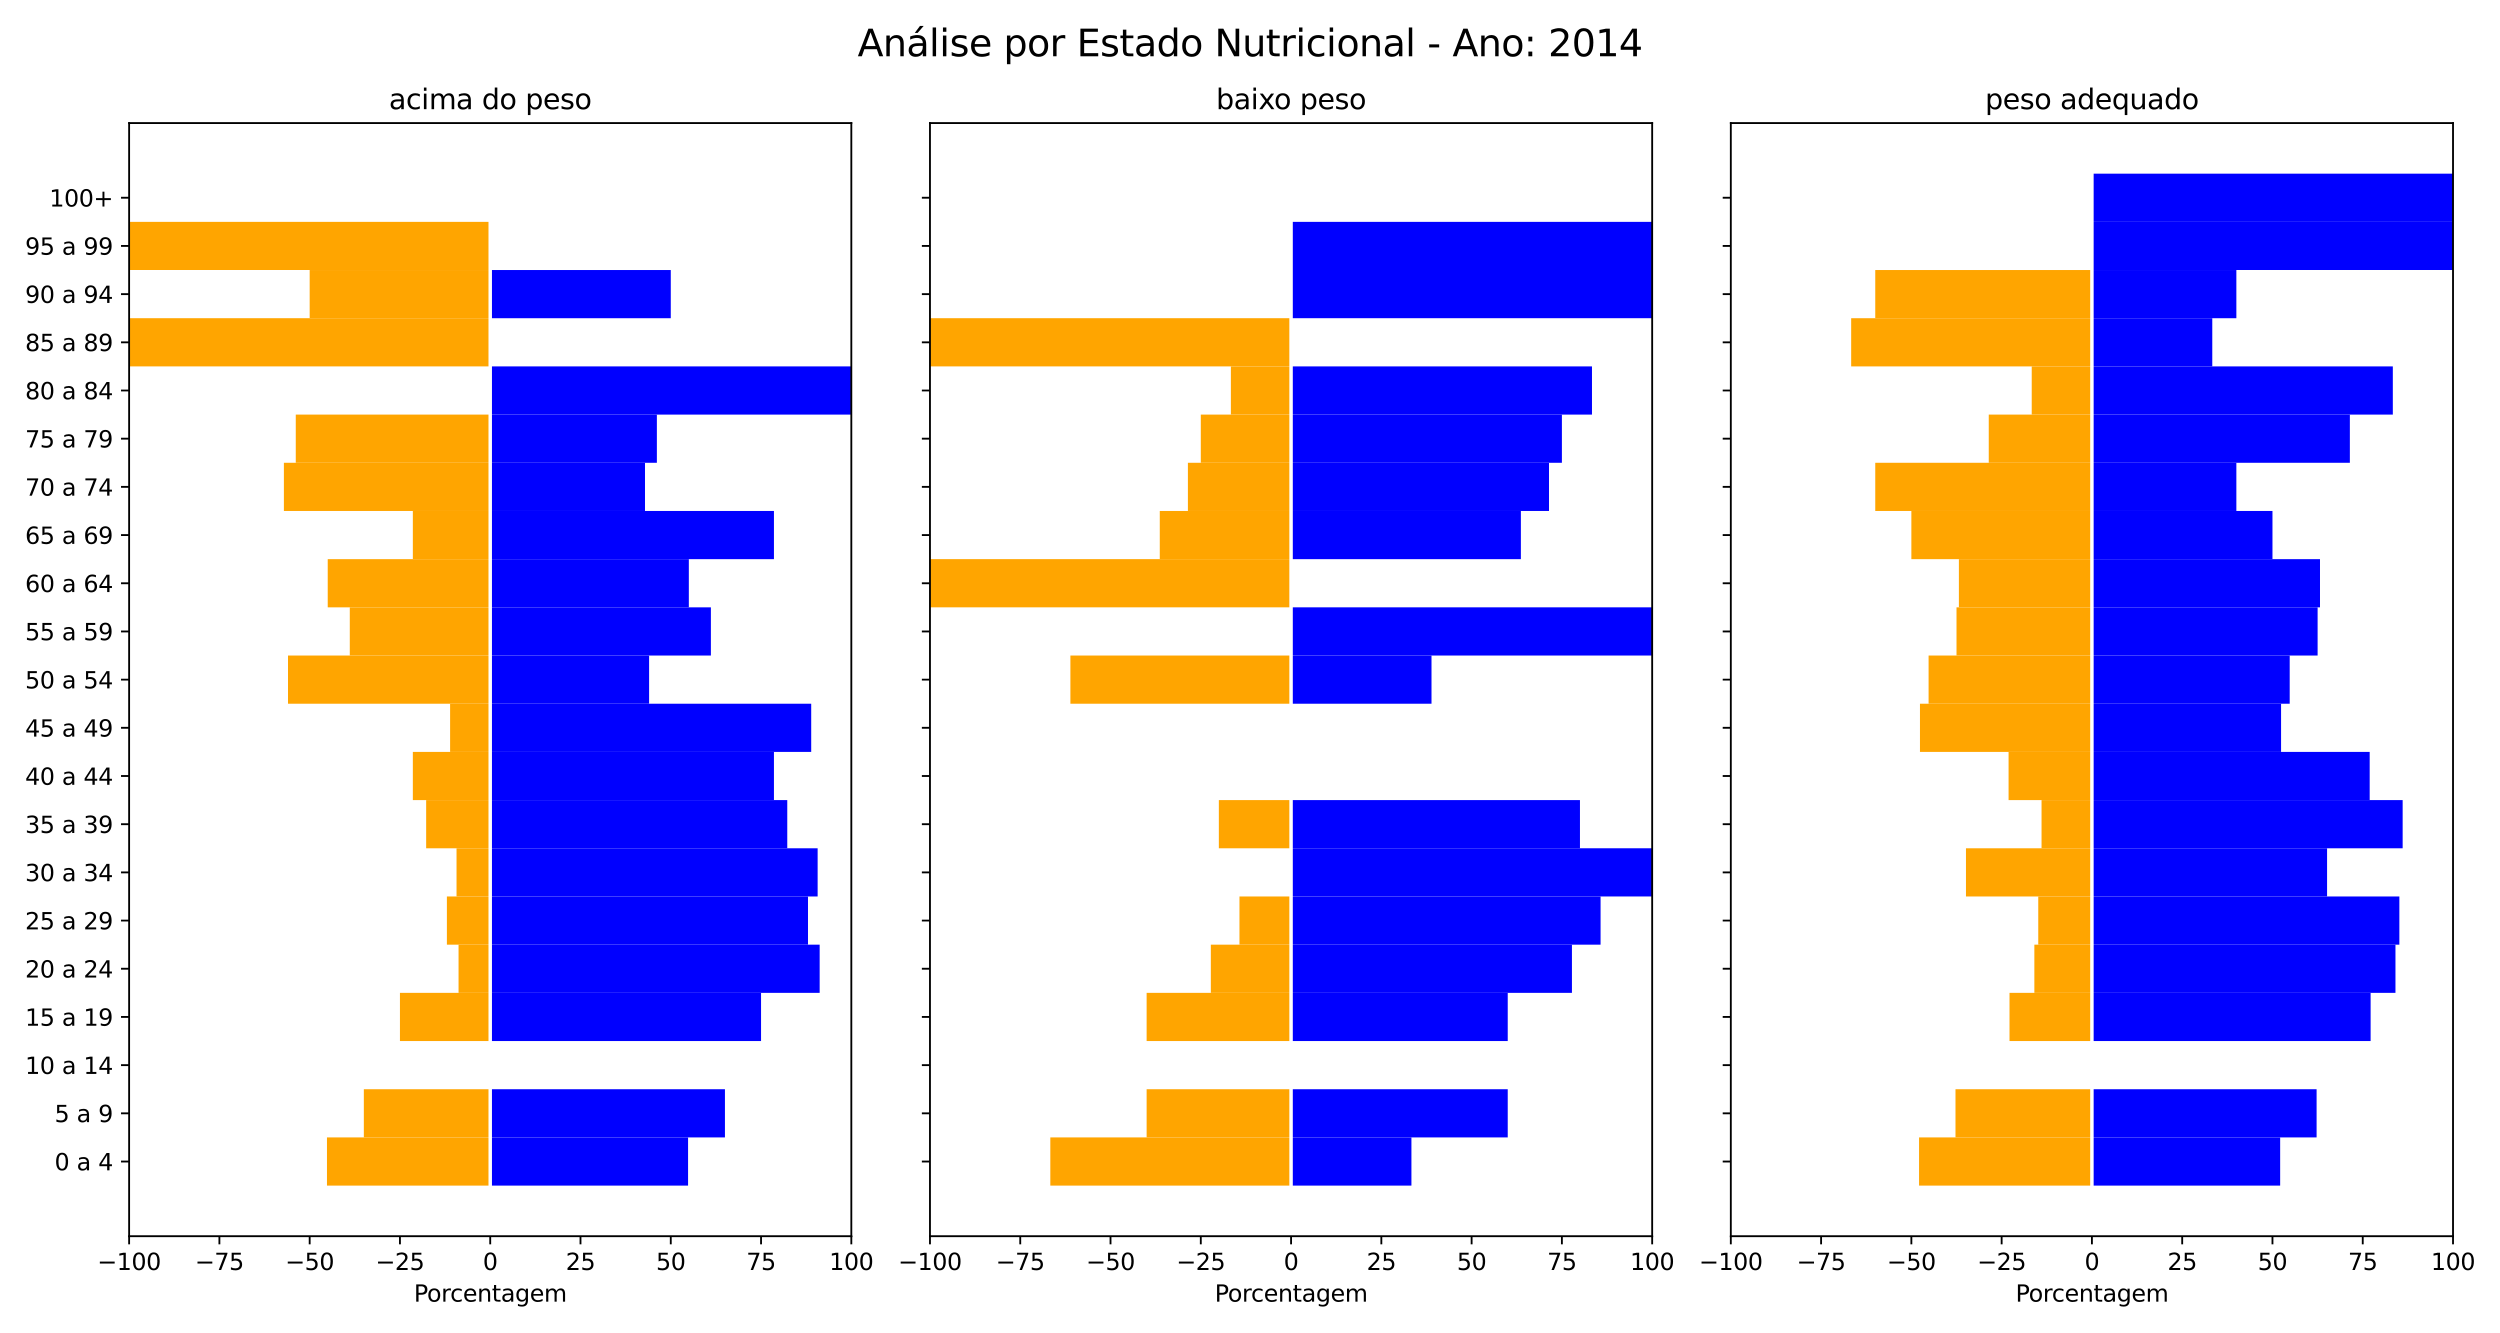 <?xml version="1.0" encoding="utf-8" standalone="no"?>
<!DOCTYPE svg PUBLIC "-//W3C//DTD SVG 1.1//EN"
  "http://www.w3.org/Graphics/SVG/1.1/DTD/svg11.dtd">
<svg xmlns:xlink="http://www.w3.org/1999/xlink" width="1080pt" height="576pt" viewBox="0 0 1080 576" xmlns="http://www.w3.org/2000/svg" version="1.1">
 <defs>
  <style type="text/css">*{stroke-linejoin: round; stroke-linecap: butt}</style>
 </defs>
 <g id="figure_1">
  <g id="patch_1">
   <path d="M 0 576 
L 1080 576 
L 1080 0 
L 0 0 
z
" style="fill: #ffffff"/>
  </g>
  <g id="axes_1">
   <g id="patch_2">
    <path d="M 55.78 534.04 
L 367.772 534.04 
L 367.772 53.16 
L 55.78 53.16 
z
" style="fill: #ffffff"/>
   </g>
   <g id="patch_3">
    <path d="M 211.776 512.182 
L 297.246 512.182 
L 297.246 491.365 
L 211.776 491.365 
z
" clip-path="url(#p3051b20a79)" style="fill: #0000ff"/>
   </g>
   <g id="patch_4">
    <path d="M 211.776 491.365 
L 313.173 491.365 
L 313.173 470.547 
L 211.776 470.547 
z
" clip-path="url(#p3051b20a79)" style="fill: #0000ff"/>
   </g>
   <g id="patch_5">
    <path d="M 0 0 
z
" clip-path="url(#p3051b20a79)" style="fill: #0000ff"/>
   </g>
   <g id="patch_6">
    <path d="M 211.776 449.73 
L 328.773 449.73 
L 328.773 428.913 
L 211.776 428.913 
z
" clip-path="url(#p3051b20a79)" style="fill: #0000ff"/>
   </g>
   <g id="patch_7">
    <path d="M 211.776 428.913 
L 354.091 428.913 
L 354.091 408.095 
L 211.776 408.095 
z
" clip-path="url(#p3051b20a79)" style="fill: #0000ff"/>
   </g>
   <g id="patch_8">
    <path d="M 211.776 408.095 
L 349.052 408.095 
L 349.052 387.278 
L 211.776 387.278 
z
" clip-path="url(#p3051b20a79)" style="fill: #0000ff"/>
   </g>
   <g id="patch_9">
    <path d="M 211.776 387.278 
L 353.217 387.278 
L 353.217 366.461 
L 211.776 366.461 
z
" clip-path="url(#p3051b20a79)" style="fill: #0000ff"/>
   </g>
   <g id="patch_10">
    <path d="M 211.776 366.461 
L 340.098 366.461 
L 340.098 345.643 
L 211.776 345.643 
z
" clip-path="url(#p3051b20a79)" style="fill: #0000ff"/>
   </g>
   <g id="patch_11">
    <path d="M 211.776 345.643 
L 334.342 345.643 
L 334.342 324.826 
L 211.776 324.826 
z
" clip-path="url(#p3051b20a79)" style="fill: #0000ff"/>
   </g>
   <g id="patch_12">
    <path d="M 211.776 324.826 
L 350.441 324.826 
L 350.441 304.009 
L 211.776 304.009 
z
" clip-path="url(#p3051b20a79)" style="fill: #0000ff"/>
   </g>
   <g id="patch_13">
    <path d="M 211.776 304.009 
L 280.414 304.009 
L 280.414 283.191 
L 211.776 283.191 
z
" clip-path="url(#p3051b20a79)" style="fill: #0000ff"/>
   </g>
   <g id="patch_14">
    <path d="M 211.776 283.191 
L 307.105 283.191 
L 307.105 262.374 
L 211.776 262.374 
z
" clip-path="url(#p3051b20a79)" style="fill: #0000ff"/>
   </g>
   <g id="patch_15">
    <path d="M 211.776 262.374 
L 297.574 262.374 
L 297.574 241.557 
L 211.776 241.557 
z
" clip-path="url(#p3051b20a79)" style="fill: #0000ff"/>
   </g>
   <g id="patch_16">
    <path d="M 211.776 241.557 
L 334.342 241.557 
L 334.342 220.739 
L 211.776 220.739 
z
" clip-path="url(#p3051b20a79)" style="fill: #0000ff"/>
   </g>
   <g id="patch_17">
    <path d="M 211.776 220.739 
L 278.636 220.739 
L 278.636 199.922 
L 211.776 199.922 
z
" clip-path="url(#p3051b20a79)" style="fill: #0000ff"/>
   </g>
   <g id="patch_18">
    <path d="M 211.776 199.922 
L 283.768 199.922 
L 283.768 179.105 
L 211.776 179.105 
z
" clip-path="url(#p3051b20a79)" style="fill: #0000ff"/>
   </g>
   <g id="patch_19">
    <path d="M 211.776 179.105 
L 367.772 179.105 
L 367.772 158.287 
L 211.776 158.287 
z
" clip-path="url(#p3051b20a79)" style="fill: #0000ff"/>
   </g>
   <g id="patch_20">
    <path d="M 211.776 158.287 
L 211.776 158.287 
L 211.776 137.47 
L 211.776 137.47 
z
" clip-path="url(#p3051b20a79)" style="fill: #0000ff"/>
   </g>
   <g id="patch_21">
    <path d="M 211.776 137.47 
L 289.774 137.47 
L 289.774 116.653 
L 211.776 116.653 
z
" clip-path="url(#p3051b20a79)" style="fill: #0000ff"/>
   </g>
   <g id="patch_22">
    <path d="M 211.776 116.653 
L 211.776 116.653 
L 211.776 95.835 
L 211.776 95.835 
z
" clip-path="url(#p3051b20a79)" style="fill: #0000ff"/>
   </g>
   <g id="patch_23">
    <path d="M 0 0 
z
" clip-path="url(#p3051b20a79)" style="fill: #0000ff"/>
   </g>
   <g id="patch_24">
    <path d="M 211.776 512.182 
L 141.25 512.182 
L 141.25 491.365 
L 211.776 491.365 
z
" clip-path="url(#p3051b20a79)" style="fill: #ffa500"/>
   </g>
   <g id="patch_25">
    <path d="M 211.776 491.365 
L 157.177 491.365 
L 157.177 470.547 
L 211.776 470.547 
z
" clip-path="url(#p3051b20a79)" style="fill: #ffa500"/>
   </g>
   <g id="patch_26">
    <path d="M 0 0 
z
" clip-path="url(#p3051b20a79)" style="fill: #ffa500"/>
   </g>
   <g id="patch_27">
    <path d="M 211.776 449.73 
L 172.777 449.73 
L 172.777 428.913 
L 211.776 428.913 
z
" clip-path="url(#p3051b20a79)" style="fill: #ffa500"/>
   </g>
   <g id="patch_28">
    <path d="M 211.776 428.913 
L 198.095 428.913 
L 198.095 408.095 
L 211.776 408.095 
z
" clip-path="url(#p3051b20a79)" style="fill: #ffa500"/>
   </g>
   <g id="patch_29">
    <path d="M 211.776 408.095 
L 193.056 408.095 
L 193.056 387.278 
L 211.776 387.278 
z
" clip-path="url(#p3051b20a79)" style="fill: #ffa500"/>
   </g>
   <g id="patch_30">
    <path d="M 211.776 387.278 
L 197.221 387.278 
L 197.221 366.461 
L 211.776 366.461 
z
" clip-path="url(#p3051b20a79)" style="fill: #ffa500"/>
   </g>
   <g id="patch_31">
    <path d="M 211.776 366.461 
L 184.102 366.461 
L 184.102 345.643 
L 211.776 345.643 
z
" clip-path="url(#p3051b20a79)" style="fill: #ffa500"/>
   </g>
   <g id="patch_32">
    <path d="M 211.776 345.643 
L 178.346 345.643 
L 178.346 324.826 
L 211.776 324.826 
z
" clip-path="url(#p3051b20a79)" style="fill: #ffa500"/>
   </g>
   <g id="patch_33">
    <path d="M 211.776 324.826 
L 194.445 324.826 
L 194.445 304.009 
L 211.776 304.009 
z
" clip-path="url(#p3051b20a79)" style="fill: #ffa500"/>
   </g>
   <g id="patch_34">
    <path d="M 211.776 304.009 
L 124.418 304.009 
L 124.418 283.191 
L 211.776 283.191 
z
" clip-path="url(#p3051b20a79)" style="fill: #ffa500"/>
   </g>
   <g id="patch_35">
    <path d="M 211.776 283.191 
L 151.109 283.191 
L 151.109 262.374 
L 211.776 262.374 
z
" clip-path="url(#p3051b20a79)" style="fill: #ffa500"/>
   </g>
   <g id="patch_36">
    <path d="M 211.776 262.374 
L 141.578 262.374 
L 141.578 241.557 
L 211.776 241.557 
z
" clip-path="url(#p3051b20a79)" style="fill: #ffa500"/>
   </g>
   <g id="patch_37">
    <path d="M 211.776 241.557 
L 178.346 241.557 
L 178.346 220.739 
L 211.776 220.739 
z
" clip-path="url(#p3051b20a79)" style="fill: #ffa500"/>
   </g>
   <g id="patch_38">
    <path d="M 211.776 220.739 
L 122.64 220.739 
L 122.64 199.922 
L 211.776 199.922 
z
" clip-path="url(#p3051b20a79)" style="fill: #ffa500"/>
   </g>
   <g id="patch_39">
    <path d="M 211.776 199.922 
L 127.772 199.922 
L 127.772 179.105 
L 211.776 179.105 
z
" clip-path="url(#p3051b20a79)" style="fill: #ffa500"/>
   </g>
   <g id="patch_40">
    <path d="M 211.776 179.105 
L 211.776 179.105 
L 211.776 158.287 
L 211.776 158.287 
z
" clip-path="url(#p3051b20a79)" style="fill: #ffa500"/>
   </g>
   <g id="patch_41">
    <path d="M 211.776 158.287 
L 55.78 158.287 
L 55.78 137.47 
L 211.776 137.47 
z
" clip-path="url(#p3051b20a79)" style="fill: #ffa500"/>
   </g>
   <g id="patch_42">
    <path d="M 211.776 137.47 
L 133.778 137.47 
L 133.778 116.653 
L 211.776 116.653 
z
" clip-path="url(#p3051b20a79)" style="fill: #ffa500"/>
   </g>
   <g id="patch_43">
    <path d="M 211.776 116.653 
L 55.78 116.653 
L 55.78 95.835 
L 211.776 95.835 
z
" clip-path="url(#p3051b20a79)" style="fill: #ffa500"/>
   </g>
   <g id="patch_44">
    <path d="M 0 0 
z
" clip-path="url(#p3051b20a79)" style="fill: #ffa500"/>
   </g>
   <g id="matplotlib.axis_1">
    <g id="xtick_1">
     <g id="line2d_1">
      <defs>
       <path id="mde01afaf86" d="M 0 0 
L 0 3.5 
" style="stroke: #000000; stroke-width: 0.8"/>
      </defs>
      <g>
       <use xlink:href="#mde01afaf86" x="55.78" y="534.04" style="stroke: #000000; stroke-width: 0.8"/>
      </g>
     </g>
     <g id="text_1">
      <!-- −100 -->
      <g transform="translate(42.046 548.638) scale(0.1 -0.1)">
       <defs>
        <path id="DejaVuSans-2212" d="M 678 2272 
L 4684 2272 
L 4684 1741 
L 678 1741 
L 678 2272 
z
" transform="scale(0.016)"/>
        <path id="DejaVuSans-31" d="M 794 531 
L 1825 531 
L 1825 4091 
L 703 3866 
L 703 4441 
L 1819 4666 
L 2450 4666 
L 2450 531 
L 3481 531 
L 3481 0 
L 794 0 
L 794 531 
z
" transform="scale(0.016)"/>
        <path id="DejaVuSans-30" d="M 2034 4250 
Q 1547 4250 1301 3770 
Q 1056 3291 1056 2328 
Q 1056 1369 1301 889 
Q 1547 409 2034 409 
Q 2525 409 2770 889 
Q 3016 1369 3016 2328 
Q 3016 3291 2770 3770 
Q 2525 4250 2034 4250 
z
M 2034 4750 
Q 2819 4750 3233 4129 
Q 3647 3509 3647 2328 
Q 3647 1150 3233 529 
Q 2819 -91 2034 -91 
Q 1250 -91 836 529 
Q 422 1150 422 2328 
Q 422 3509 836 4129 
Q 1250 4750 2034 4750 
z
" transform="scale(0.016)"/>
       </defs>
       <use xlink:href="#DejaVuSans-2212"/>
       <use xlink:href="#DejaVuSans-31" x="83.789"/>
       <use xlink:href="#DejaVuSans-30" x="147.412"/>
       <use xlink:href="#DejaVuSans-30" x="211.035"/>
      </g>
     </g>
    </g>
    <g id="xtick_2">
     <g id="line2d_2">
      <g>
       <use xlink:href="#mde01afaf86" x="94.779" y="534.04" style="stroke: #000000; stroke-width: 0.8"/>
      </g>
     </g>
     <g id="text_2">
      <!-- −75 -->
      <g transform="translate(84.227 548.638) scale(0.1 -0.1)">
       <defs>
        <path id="DejaVuSans-37" d="M 525 4666 
L 3525 4666 
L 3525 4397 
L 1831 0 
L 1172 0 
L 2766 4134 
L 525 4134 
L 525 4666 
z
" transform="scale(0.016)"/>
        <path id="DejaVuSans-35" d="M 691 4666 
L 3169 4666 
L 3169 4134 
L 1269 4134 
L 1269 2991 
Q 1406 3038 1543 3061 
Q 1681 3084 1819 3084 
Q 2600 3084 3056 2656 
Q 3513 2228 3513 1497 
Q 3513 744 3044 326 
Q 2575 -91 1722 -91 
Q 1428 -91 1123 -41 
Q 819 9 494 109 
L 494 744 
Q 775 591 1075 516 
Q 1375 441 1709 441 
Q 2250 441 2565 725 
Q 2881 1009 2881 1497 
Q 2881 1984 2565 2268 
Q 2250 2553 1709 2553 
Q 1456 2553 1204 2497 
Q 953 2441 691 2322 
L 691 4666 
z
" transform="scale(0.016)"/>
       </defs>
       <use xlink:href="#DejaVuSans-2212"/>
       <use xlink:href="#DejaVuSans-37" x="83.789"/>
       <use xlink:href="#DejaVuSans-35" x="147.412"/>
      </g>
     </g>
    </g>
    <g id="xtick_3">
     <g id="line2d_3">
      <g>
       <use xlink:href="#mde01afaf86" x="133.778" y="534.04" style="stroke: #000000; stroke-width: 0.8"/>
      </g>
     </g>
     <g id="text_3">
      <!-- −50 -->
      <g transform="translate(123.226 548.638) scale(0.1 -0.1)">
       <use xlink:href="#DejaVuSans-2212"/>
       <use xlink:href="#DejaVuSans-35" x="83.789"/>
       <use xlink:href="#DejaVuSans-30" x="147.412"/>
      </g>
     </g>
    </g>
    <g id="xtick_4">
     <g id="line2d_4">
      <g>
       <use xlink:href="#mde01afaf86" x="172.777" y="534.04" style="stroke: #000000; stroke-width: 0.8"/>
      </g>
     </g>
     <g id="text_4">
      <!-- −25 -->
      <g transform="translate(162.225 548.638) scale(0.1 -0.1)">
       <defs>
        <path id="DejaVuSans-32" d="M 1228 531 
L 3431 531 
L 3431 0 
L 469 0 
L 469 531 
Q 828 903 1448 1529 
Q 2069 2156 2228 2338 
Q 2531 2678 2651 2914 
Q 2772 3150 2772 3378 
Q 2772 3750 2511 3984 
Q 2250 4219 1831 4219 
Q 1534 4219 1204 4116 
Q 875 4013 500 3803 
L 500 4441 
Q 881 4594 1212 4672 
Q 1544 4750 1819 4750 
Q 2544 4750 2975 4387 
Q 3406 4025 3406 3419 
Q 3406 3131 3298 2873 
Q 3191 2616 2906 2266 
Q 2828 2175 2409 1742 
Q 1991 1309 1228 531 
z
" transform="scale(0.016)"/>
       </defs>
       <use xlink:href="#DejaVuSans-2212"/>
       <use xlink:href="#DejaVuSans-32" x="83.789"/>
       <use xlink:href="#DejaVuSans-35" x="147.412"/>
      </g>
     </g>
    </g>
    <g id="xtick_5">
     <g id="line2d_5">
      <g>
       <use xlink:href="#mde01afaf86" x="211.776" y="534.04" style="stroke: #000000; stroke-width: 0.8"/>
      </g>
     </g>
     <g id="text_5">
      <!-- 0 -->
      <g transform="translate(208.595 548.638) scale(0.1 -0.1)">
       <use xlink:href="#DejaVuSans-30"/>
      </g>
     </g>
    </g>
    <g id="xtick_6">
     <g id="line2d_6">
      <g>
       <use xlink:href="#mde01afaf86" x="250.775" y="534.04" style="stroke: #000000; stroke-width: 0.8"/>
      </g>
     </g>
     <g id="text_6">
      <!-- 25 -->
      <g transform="translate(244.412 548.638) scale(0.1 -0.1)">
       <use xlink:href="#DejaVuSans-32"/>
       <use xlink:href="#DejaVuSans-35" x="63.623"/>
      </g>
     </g>
    </g>
    <g id="xtick_7">
     <g id="line2d_7">
      <g>
       <use xlink:href="#mde01afaf86" x="289.774" y="534.04" style="stroke: #000000; stroke-width: 0.8"/>
      </g>
     </g>
     <g id="text_7">
      <!-- 50 -->
      <g transform="translate(283.411 548.638) scale(0.1 -0.1)">
       <use xlink:href="#DejaVuSans-35"/>
       <use xlink:href="#DejaVuSans-30" x="63.623"/>
      </g>
     </g>
    </g>
    <g id="xtick_8">
     <g id="line2d_8">
      <g>
       <use xlink:href="#mde01afaf86" x="328.773" y="534.04" style="stroke: #000000; stroke-width: 0.8"/>
      </g>
     </g>
     <g id="text_8">
      <!-- 75 -->
      <g transform="translate(322.41 548.638) scale(0.1 -0.1)">
       <use xlink:href="#DejaVuSans-37"/>
       <use xlink:href="#DejaVuSans-35" x="63.623"/>
      </g>
     </g>
    </g>
    <g id="xtick_9">
     <g id="line2d_9">
      <g>
       <use xlink:href="#mde01afaf86" x="367.772" y="534.04" style="stroke: #000000; stroke-width: 0.8"/>
      </g>
     </g>
     <g id="text_9">
      <!-- 100 -->
      <g transform="translate(358.228 548.638) scale(0.1 -0.1)">
       <use xlink:href="#DejaVuSans-31"/>
       <use xlink:href="#DejaVuSans-30" x="63.623"/>
       <use xlink:href="#DejaVuSans-30" x="127.246"/>
      </g>
     </g>
    </g>
    <g id="text_10">
     <!-- Porcentagem -->
     <g transform="translate(178.8 562.317) scale(0.1 -0.1)">
      <defs>
       <path id="DejaVuSans-50" d="M 1259 4147 
L 1259 2394 
L 2053 2394 
Q 2494 2394 2734 2622 
Q 2975 2850 2975 3272 
Q 2975 3691 2734 3919 
Q 2494 4147 2053 4147 
L 1259 4147 
z
M 628 4666 
L 2053 4666 
Q 2838 4666 3239 4311 
Q 3641 3956 3641 3272 
Q 3641 2581 3239 2228 
Q 2838 1875 2053 1875 
L 1259 1875 
L 1259 0 
L 628 0 
L 628 4666 
z
" transform="scale(0.016)"/>
       <path id="DejaVuSans-6f" d="M 1959 3097 
Q 1497 3097 1228 2736 
Q 959 2375 959 1747 
Q 959 1119 1226 758 
Q 1494 397 1959 397 
Q 2419 397 2687 759 
Q 2956 1122 2956 1747 
Q 2956 2369 2687 2733 
Q 2419 3097 1959 3097 
z
M 1959 3584 
Q 2709 3584 3137 3096 
Q 3566 2609 3566 1747 
Q 3566 888 3137 398 
Q 2709 -91 1959 -91 
Q 1206 -91 779 398 
Q 353 888 353 1747 
Q 353 2609 779 3096 
Q 1206 3584 1959 3584 
z
" transform="scale(0.016)"/>
       <path id="DejaVuSans-72" d="M 2631 2963 
Q 2534 3019 2420 3045 
Q 2306 3072 2169 3072 
Q 1681 3072 1420 2755 
Q 1159 2438 1159 1844 
L 1159 0 
L 581 0 
L 581 3500 
L 1159 3500 
L 1159 2956 
Q 1341 3275 1631 3429 
Q 1922 3584 2338 3584 
Q 2397 3584 2469 3576 
Q 2541 3569 2628 3553 
L 2631 2963 
z
" transform="scale(0.016)"/>
       <path id="DejaVuSans-63" d="M 3122 3366 
L 3122 2828 
Q 2878 2963 2633 3030 
Q 2388 3097 2138 3097 
Q 1578 3097 1268 2742 
Q 959 2388 959 1747 
Q 959 1106 1268 751 
Q 1578 397 2138 397 
Q 2388 397 2633 464 
Q 2878 531 3122 666 
L 3122 134 
Q 2881 22 2623 -34 
Q 2366 -91 2075 -91 
Q 1284 -91 818 406 
Q 353 903 353 1747 
Q 353 2603 823 3093 
Q 1294 3584 2113 3584 
Q 2378 3584 2631 3529 
Q 2884 3475 3122 3366 
z
" transform="scale(0.016)"/>
       <path id="DejaVuSans-65" d="M 3597 1894 
L 3597 1613 
L 953 1613 
Q 991 1019 1311 708 
Q 1631 397 2203 397 
Q 2534 397 2845 478 
Q 3156 559 3463 722 
L 3463 178 
Q 3153 47 2828 -22 
Q 2503 -91 2169 -91 
Q 1331 -91 842 396 
Q 353 884 353 1716 
Q 353 2575 817 3079 
Q 1281 3584 2069 3584 
Q 2775 3584 3186 3129 
Q 3597 2675 3597 1894 
z
M 3022 2063 
Q 3016 2534 2758 2815 
Q 2500 3097 2075 3097 
Q 1594 3097 1305 2825 
Q 1016 2553 972 2059 
L 3022 2063 
z
" transform="scale(0.016)"/>
       <path id="DejaVuSans-6e" d="M 3513 2113 
L 3513 0 
L 2938 0 
L 2938 2094 
Q 2938 2591 2744 2837 
Q 2550 3084 2163 3084 
Q 1697 3084 1428 2787 
Q 1159 2491 1159 1978 
L 1159 0 
L 581 0 
L 581 3500 
L 1159 3500 
L 1159 2956 
Q 1366 3272 1645 3428 
Q 1925 3584 2291 3584 
Q 2894 3584 3203 3211 
Q 3513 2838 3513 2113 
z
" transform="scale(0.016)"/>
       <path id="DejaVuSans-74" d="M 1172 4494 
L 1172 3500 
L 2356 3500 
L 2356 3053 
L 1172 3053 
L 1172 1153 
Q 1172 725 1289 603 
Q 1406 481 1766 481 
L 2356 481 
L 2356 0 
L 1766 0 
Q 1100 0 847 248 
Q 594 497 594 1153 
L 594 3053 
L 172 3053 
L 172 3500 
L 594 3500 
L 594 4494 
L 1172 4494 
z
" transform="scale(0.016)"/>
       <path id="DejaVuSans-61" d="M 2194 1759 
Q 1497 1759 1228 1600 
Q 959 1441 959 1056 
Q 959 750 1161 570 
Q 1363 391 1709 391 
Q 2188 391 2477 730 
Q 2766 1069 2766 1631 
L 2766 1759 
L 2194 1759 
z
M 3341 1997 
L 3341 0 
L 2766 0 
L 2766 531 
Q 2569 213 2275 61 
Q 1981 -91 1556 -91 
Q 1019 -91 701 211 
Q 384 513 384 1019 
Q 384 1609 779 1909 
Q 1175 2209 1959 2209 
L 2766 2209 
L 2766 2266 
Q 2766 2663 2505 2880 
Q 2244 3097 1772 3097 
Q 1472 3097 1187 3025 
Q 903 2953 641 2809 
L 641 3341 
Q 956 3463 1253 3523 
Q 1550 3584 1831 3584 
Q 2591 3584 2966 3190 
Q 3341 2797 3341 1997 
z
" transform="scale(0.016)"/>
       <path id="DejaVuSans-67" d="M 2906 1791 
Q 2906 2416 2648 2759 
Q 2391 3103 1925 3103 
Q 1463 3103 1205 2759 
Q 947 2416 947 1791 
Q 947 1169 1205 825 
Q 1463 481 1925 481 
Q 2391 481 2648 825 
Q 2906 1169 2906 1791 
z
M 3481 434 
Q 3481 -459 3084 -895 
Q 2688 -1331 1869 -1331 
Q 1566 -1331 1297 -1286 
Q 1028 -1241 775 -1147 
L 775 -588 
Q 1028 -725 1275 -790 
Q 1522 -856 1778 -856 
Q 2344 -856 2625 -561 
Q 2906 -266 2906 331 
L 2906 616 
Q 2728 306 2450 153 
Q 2172 0 1784 0 
Q 1141 0 747 490 
Q 353 981 353 1791 
Q 353 2603 747 3093 
Q 1141 3584 1784 3584 
Q 2172 3584 2450 3431 
Q 2728 3278 2906 2969 
L 2906 3500 
L 3481 3500 
L 3481 434 
z
" transform="scale(0.016)"/>
       <path id="DejaVuSans-6d" d="M 3328 2828 
Q 3544 3216 3844 3400 
Q 4144 3584 4550 3584 
Q 5097 3584 5394 3201 
Q 5691 2819 5691 2113 
L 5691 0 
L 5113 0 
L 5113 2094 
Q 5113 2597 4934 2840 
Q 4756 3084 4391 3084 
Q 3944 3084 3684 2787 
Q 3425 2491 3425 1978 
L 3425 0 
L 2847 0 
L 2847 2094 
Q 2847 2600 2669 2842 
Q 2491 3084 2119 3084 
Q 1678 3084 1418 2786 
Q 1159 2488 1159 1978 
L 1159 0 
L 581 0 
L 581 3500 
L 1159 3500 
L 1159 2956 
Q 1356 3278 1631 3431 
Q 1906 3584 2284 3584 
Q 2666 3584 2933 3390 
Q 3200 3197 3328 2828 
z
" transform="scale(0.016)"/>
      </defs>
      <use xlink:href="#DejaVuSans-50"/>
      <use xlink:href="#DejaVuSans-6f" x="56.678"/>
      <use xlink:href="#DejaVuSans-72" x="117.859"/>
      <use xlink:href="#DejaVuSans-63" x="156.723"/>
      <use xlink:href="#DejaVuSans-65" x="211.703"/>
      <use xlink:href="#DejaVuSans-6e" x="273.227"/>
      <use xlink:href="#DejaVuSans-74" x="336.605"/>
      <use xlink:href="#DejaVuSans-61" x="375.814"/>
      <use xlink:href="#DejaVuSans-67" x="437.094"/>
      <use xlink:href="#DejaVuSans-65" x="500.57"/>
      <use xlink:href="#DejaVuSans-6d" x="562.094"/>
     </g>
    </g>
   </g>
   <g id="matplotlib.axis_2">
    <g id="ytick_1">
     <g id="line2d_10">
      <defs>
       <path id="m2e80fc5d6b" d="M 0 0 
L -3.5 0 
" style="stroke: #000000; stroke-width: 0.8"/>
      </defs>
      <g>
       <use xlink:href="#m2e80fc5d6b" x="55.78" y="501.773" style="stroke: #000000; stroke-width: 0.8"/>
      </g>
     </g>
     <g id="text_11">
      <!-- 0 a 4 -->
      <g transform="translate(23.571 505.572) scale(0.1 -0.1)">
       <defs>
        <path id="DejaVuSans-20" transform="scale(0.016)"/>
        <path id="DejaVuSans-34" d="M 2419 4116 
L 825 1625 
L 2419 1625 
L 2419 4116 
z
M 2253 4666 
L 3047 4666 
L 3047 1625 
L 3713 1625 
L 3713 1100 
L 3047 1100 
L 3047 0 
L 2419 0 
L 2419 1100 
L 313 1100 
L 313 1709 
L 2253 4666 
z
" transform="scale(0.016)"/>
       </defs>
       <use xlink:href="#DejaVuSans-30"/>
       <use xlink:href="#DejaVuSans-20" x="63.623"/>
       <use xlink:href="#DejaVuSans-61" x="95.41"/>
       <use xlink:href="#DejaVuSans-20" x="156.689"/>
       <use xlink:href="#DejaVuSans-34" x="188.477"/>
      </g>
     </g>
    </g>
    <g id="ytick_2">
     <g id="line2d_11">
      <g>
       <use xlink:href="#m2e80fc5d6b" x="55.78" y="480.956" style="stroke: #000000; stroke-width: 0.8"/>
      </g>
     </g>
     <g id="text_12">
      <!-- 5 a 9 -->
      <g transform="translate(23.571 484.755) scale(0.1 -0.1)">
       <defs>
        <path id="DejaVuSans-39" d="M 703 97 
L 703 672 
Q 941 559 1184 500 
Q 1428 441 1663 441 
Q 2288 441 2617 861 
Q 2947 1281 2994 2138 
Q 2813 1869 2534 1725 
Q 2256 1581 1919 1581 
Q 1219 1581 811 2004 
Q 403 2428 403 3163 
Q 403 3881 828 4315 
Q 1253 4750 1959 4750 
Q 2769 4750 3195 4129 
Q 3622 3509 3622 2328 
Q 3622 1225 3098 567 
Q 2575 -91 1691 -91 
Q 1453 -91 1209 -44 
Q 966 3 703 97 
z
M 1959 2075 
Q 2384 2075 2632 2365 
Q 2881 2656 2881 3163 
Q 2881 3666 2632 3958 
Q 2384 4250 1959 4250 
Q 1534 4250 1286 3958 
Q 1038 3666 1038 3163 
Q 1038 2656 1286 2365 
Q 1534 2075 1959 2075 
z
" transform="scale(0.016)"/>
       </defs>
       <use xlink:href="#DejaVuSans-35"/>
       <use xlink:href="#DejaVuSans-20" x="63.623"/>
       <use xlink:href="#DejaVuSans-61" x="95.41"/>
       <use xlink:href="#DejaVuSans-20" x="156.689"/>
       <use xlink:href="#DejaVuSans-39" x="188.477"/>
      </g>
     </g>
    </g>
    <g id="ytick_3">
     <g id="line2d_12">
      <g>
       <use xlink:href="#m2e80fc5d6b" x="55.78" y="460.139" style="stroke: #000000; stroke-width: 0.8"/>
      </g>
     </g>
     <g id="text_13">
      <!-- 10 a 14 -->
      <g transform="translate(10.846 463.938) scale(0.1 -0.1)">
       <use xlink:href="#DejaVuSans-31"/>
       <use xlink:href="#DejaVuSans-30" x="63.623"/>
       <use xlink:href="#DejaVuSans-20" x="127.246"/>
       <use xlink:href="#DejaVuSans-61" x="159.033"/>
       <use xlink:href="#DejaVuSans-20" x="220.312"/>
       <use xlink:href="#DejaVuSans-31" x="252.1"/>
       <use xlink:href="#DejaVuSans-34" x="315.723"/>
      </g>
     </g>
    </g>
    <g id="ytick_4">
     <g id="line2d_13">
      <g>
       <use xlink:href="#m2e80fc5d6b" x="55.78" y="439.321" style="stroke: #000000; stroke-width: 0.8"/>
      </g>
     </g>
     <g id="text_14">
      <!-- 15 a 19 -->
      <g transform="translate(10.846 443.12) scale(0.1 -0.1)">
       <use xlink:href="#DejaVuSans-31"/>
       <use xlink:href="#DejaVuSans-35" x="63.623"/>
       <use xlink:href="#DejaVuSans-20" x="127.246"/>
       <use xlink:href="#DejaVuSans-61" x="159.033"/>
       <use xlink:href="#DejaVuSans-20" x="220.312"/>
       <use xlink:href="#DejaVuSans-31" x="252.1"/>
       <use xlink:href="#DejaVuSans-39" x="315.723"/>
      </g>
     </g>
    </g>
    <g id="ytick_5">
     <g id="line2d_14">
      <g>
       <use xlink:href="#m2e80fc5d6b" x="55.78" y="418.504" style="stroke: #000000; stroke-width: 0.8"/>
      </g>
     </g>
     <g id="text_15">
      <!-- 20 a 24 -->
      <g transform="translate(10.846 422.303) scale(0.1 -0.1)">
       <use xlink:href="#DejaVuSans-32"/>
       <use xlink:href="#DejaVuSans-30" x="63.623"/>
       <use xlink:href="#DejaVuSans-20" x="127.246"/>
       <use xlink:href="#DejaVuSans-61" x="159.033"/>
       <use xlink:href="#DejaVuSans-20" x="220.312"/>
       <use xlink:href="#DejaVuSans-32" x="252.1"/>
       <use xlink:href="#DejaVuSans-34" x="315.723"/>
      </g>
     </g>
    </g>
    <g id="ytick_6">
     <g id="line2d_15">
      <g>
       <use xlink:href="#m2e80fc5d6b" x="55.78" y="397.687" style="stroke: #000000; stroke-width: 0.8"/>
      </g>
     </g>
     <g id="text_16">
      <!-- 25 a 29 -->
      <g transform="translate(10.846 401.486) scale(0.1 -0.1)">
       <use xlink:href="#DejaVuSans-32"/>
       <use xlink:href="#DejaVuSans-35" x="63.623"/>
       <use xlink:href="#DejaVuSans-20" x="127.246"/>
       <use xlink:href="#DejaVuSans-61" x="159.033"/>
       <use xlink:href="#DejaVuSans-20" x="220.312"/>
       <use xlink:href="#DejaVuSans-32" x="252.1"/>
       <use xlink:href="#DejaVuSans-39" x="315.723"/>
      </g>
     </g>
    </g>
    <g id="ytick_7">
     <g id="line2d_16">
      <g>
       <use xlink:href="#m2e80fc5d6b" x="55.78" y="376.869" style="stroke: #000000; stroke-width: 0.8"/>
      </g>
     </g>
     <g id="text_17">
      <!-- 30 a 34 -->
      <g transform="translate(10.846 380.668) scale(0.1 -0.1)">
       <defs>
        <path id="DejaVuSans-33" d="M 2597 2516 
Q 3050 2419 3304 2112 
Q 3559 1806 3559 1356 
Q 3559 666 3084 287 
Q 2609 -91 1734 -91 
Q 1441 -91 1130 -33 
Q 819 25 488 141 
L 488 750 
Q 750 597 1062 519 
Q 1375 441 1716 441 
Q 2309 441 2620 675 
Q 2931 909 2931 1356 
Q 2931 1769 2642 2001 
Q 2353 2234 1838 2234 
L 1294 2234 
L 1294 2753 
L 1863 2753 
Q 2328 2753 2575 2939 
Q 2822 3125 2822 3475 
Q 2822 3834 2567 4026 
Q 2313 4219 1838 4219 
Q 1578 4219 1281 4162 
Q 984 4106 628 3988 
L 628 4550 
Q 988 4650 1302 4700 
Q 1616 4750 1894 4750 
Q 2613 4750 3031 4423 
Q 3450 4097 3450 3541 
Q 3450 3153 3228 2886 
Q 3006 2619 2597 2516 
z
" transform="scale(0.016)"/>
       </defs>
       <use xlink:href="#DejaVuSans-33"/>
       <use xlink:href="#DejaVuSans-30" x="63.623"/>
       <use xlink:href="#DejaVuSans-20" x="127.246"/>
       <use xlink:href="#DejaVuSans-61" x="159.033"/>
       <use xlink:href="#DejaVuSans-20" x="220.312"/>
       <use xlink:href="#DejaVuSans-33" x="252.1"/>
       <use xlink:href="#DejaVuSans-34" x="315.723"/>
      </g>
     </g>
    </g>
    <g id="ytick_8">
     <g id="line2d_17">
      <g>
       <use xlink:href="#m2e80fc5d6b" x="55.78" y="356.052" style="stroke: #000000; stroke-width: 0.8"/>
      </g>
     </g>
     <g id="text_18">
      <!-- 35 a 39 -->
      <g transform="translate(10.846 359.851) scale(0.1 -0.1)">
       <use xlink:href="#DejaVuSans-33"/>
       <use xlink:href="#DejaVuSans-35" x="63.623"/>
       <use xlink:href="#DejaVuSans-20" x="127.246"/>
       <use xlink:href="#DejaVuSans-61" x="159.033"/>
       <use xlink:href="#DejaVuSans-20" x="220.312"/>
       <use xlink:href="#DejaVuSans-33" x="252.1"/>
       <use xlink:href="#DejaVuSans-39" x="315.723"/>
      </g>
     </g>
    </g>
    <g id="ytick_9">
     <g id="line2d_18">
      <g>
       <use xlink:href="#m2e80fc5d6b" x="55.78" y="335.235" style="stroke: #000000; stroke-width: 0.8"/>
      </g>
     </g>
     <g id="text_19">
      <!-- 40 a 44 -->
      <g transform="translate(10.846 339.034) scale(0.1 -0.1)">
       <use xlink:href="#DejaVuSans-34"/>
       <use xlink:href="#DejaVuSans-30" x="63.623"/>
       <use xlink:href="#DejaVuSans-20" x="127.246"/>
       <use xlink:href="#DejaVuSans-61" x="159.033"/>
       <use xlink:href="#DejaVuSans-20" x="220.312"/>
       <use xlink:href="#DejaVuSans-34" x="252.1"/>
       <use xlink:href="#DejaVuSans-34" x="315.723"/>
      </g>
     </g>
    </g>
    <g id="ytick_10">
     <g id="line2d_19">
      <g>
       <use xlink:href="#m2e80fc5d6b" x="55.78" y="314.417" style="stroke: #000000; stroke-width: 0.8"/>
      </g>
     </g>
     <g id="text_20">
      <!-- 45 a 49 -->
      <g transform="translate(10.846 318.217) scale(0.1 -0.1)">
       <use xlink:href="#DejaVuSans-34"/>
       <use xlink:href="#DejaVuSans-35" x="63.623"/>
       <use xlink:href="#DejaVuSans-20" x="127.246"/>
       <use xlink:href="#DejaVuSans-61" x="159.033"/>
       <use xlink:href="#DejaVuSans-20" x="220.312"/>
       <use xlink:href="#DejaVuSans-34" x="252.1"/>
       <use xlink:href="#DejaVuSans-39" x="315.723"/>
      </g>
     </g>
    </g>
    <g id="ytick_11">
     <g id="line2d_20">
      <g>
       <use xlink:href="#m2e80fc5d6b" x="55.78" y="293.6" style="stroke: #000000; stroke-width: 0.8"/>
      </g>
     </g>
     <g id="text_21">
      <!-- 50 a 54 -->
      <g transform="translate(10.846 297.399) scale(0.1 -0.1)">
       <use xlink:href="#DejaVuSans-35"/>
       <use xlink:href="#DejaVuSans-30" x="63.623"/>
       <use xlink:href="#DejaVuSans-20" x="127.246"/>
       <use xlink:href="#DejaVuSans-61" x="159.033"/>
       <use xlink:href="#DejaVuSans-20" x="220.312"/>
       <use xlink:href="#DejaVuSans-35" x="252.1"/>
       <use xlink:href="#DejaVuSans-34" x="315.723"/>
      </g>
     </g>
    </g>
    <g id="ytick_12">
     <g id="line2d_21">
      <g>
       <use xlink:href="#m2e80fc5d6b" x="55.78" y="272.783" style="stroke: #000000; stroke-width: 0.8"/>
      </g>
     </g>
     <g id="text_22">
      <!-- 55 a 59 -->
      <g transform="translate(10.846 276.582) scale(0.1 -0.1)">
       <use xlink:href="#DejaVuSans-35"/>
       <use xlink:href="#DejaVuSans-35" x="63.623"/>
       <use xlink:href="#DejaVuSans-20" x="127.246"/>
       <use xlink:href="#DejaVuSans-61" x="159.033"/>
       <use xlink:href="#DejaVuSans-20" x="220.312"/>
       <use xlink:href="#DejaVuSans-35" x="252.1"/>
       <use xlink:href="#DejaVuSans-39" x="315.723"/>
      </g>
     </g>
    </g>
    <g id="ytick_13">
     <g id="line2d_22">
      <g>
       <use xlink:href="#m2e80fc5d6b" x="55.78" y="251.965" style="stroke: #000000; stroke-width: 0.8"/>
      </g>
     </g>
     <g id="text_23">
      <!-- 60 a 64 -->
      <g transform="translate(10.846 255.765) scale(0.1 -0.1)">
       <defs>
        <path id="DejaVuSans-36" d="M 2113 2584 
Q 1688 2584 1439 2293 
Q 1191 2003 1191 1497 
Q 1191 994 1439 701 
Q 1688 409 2113 409 
Q 2538 409 2786 701 
Q 3034 994 3034 1497 
Q 3034 2003 2786 2293 
Q 2538 2584 2113 2584 
z
M 3366 4563 
L 3366 3988 
Q 3128 4100 2886 4159 
Q 2644 4219 2406 4219 
Q 1781 4219 1451 3797 
Q 1122 3375 1075 2522 
Q 1259 2794 1537 2939 
Q 1816 3084 2150 3084 
Q 2853 3084 3261 2657 
Q 3669 2231 3669 1497 
Q 3669 778 3244 343 
Q 2819 -91 2113 -91 
Q 1303 -91 875 529 
Q 447 1150 447 2328 
Q 447 3434 972 4092 
Q 1497 4750 2381 4750 
Q 2619 4750 2861 4703 
Q 3103 4656 3366 4563 
z
" transform="scale(0.016)"/>
       </defs>
       <use xlink:href="#DejaVuSans-36"/>
       <use xlink:href="#DejaVuSans-30" x="63.623"/>
       <use xlink:href="#DejaVuSans-20" x="127.246"/>
       <use xlink:href="#DejaVuSans-61" x="159.033"/>
       <use xlink:href="#DejaVuSans-20" x="220.312"/>
       <use xlink:href="#DejaVuSans-36" x="252.1"/>
       <use xlink:href="#DejaVuSans-34" x="315.723"/>
      </g>
     </g>
    </g>
    <g id="ytick_14">
     <g id="line2d_23">
      <g>
       <use xlink:href="#m2e80fc5d6b" x="55.78" y="231.148" style="stroke: #000000; stroke-width: 0.8"/>
      </g>
     </g>
     <g id="text_24">
      <!-- 65 a 69 -->
      <g transform="translate(10.846 234.947) scale(0.1 -0.1)">
       <use xlink:href="#DejaVuSans-36"/>
       <use xlink:href="#DejaVuSans-35" x="63.623"/>
       <use xlink:href="#DejaVuSans-20" x="127.246"/>
       <use xlink:href="#DejaVuSans-61" x="159.033"/>
       <use xlink:href="#DejaVuSans-20" x="220.312"/>
       <use xlink:href="#DejaVuSans-36" x="252.1"/>
       <use xlink:href="#DejaVuSans-39" x="315.723"/>
      </g>
     </g>
    </g>
    <g id="ytick_15">
     <g id="line2d_24">
      <g>
       <use xlink:href="#m2e80fc5d6b" x="55.78" y="210.331" style="stroke: #000000; stroke-width: 0.8"/>
      </g>
     </g>
     <g id="text_25">
      <!-- 70 a 74 -->
      <g transform="translate(10.846 214.13) scale(0.1 -0.1)">
       <use xlink:href="#DejaVuSans-37"/>
       <use xlink:href="#DejaVuSans-30" x="63.623"/>
       <use xlink:href="#DejaVuSans-20" x="127.246"/>
       <use xlink:href="#DejaVuSans-61" x="159.033"/>
       <use xlink:href="#DejaVuSans-20" x="220.312"/>
       <use xlink:href="#DejaVuSans-37" x="252.1"/>
       <use xlink:href="#DejaVuSans-34" x="315.723"/>
      </g>
     </g>
    </g>
    <g id="ytick_16">
     <g id="line2d_25">
      <g>
       <use xlink:href="#m2e80fc5d6b" x="55.78" y="189.513" style="stroke: #000000; stroke-width: 0.8"/>
      </g>
     </g>
     <g id="text_26">
      <!-- 75 a 79 -->
      <g transform="translate(10.846 193.313) scale(0.1 -0.1)">
       <use xlink:href="#DejaVuSans-37"/>
       <use xlink:href="#DejaVuSans-35" x="63.623"/>
       <use xlink:href="#DejaVuSans-20" x="127.246"/>
       <use xlink:href="#DejaVuSans-61" x="159.033"/>
       <use xlink:href="#DejaVuSans-20" x="220.312"/>
       <use xlink:href="#DejaVuSans-37" x="252.1"/>
       <use xlink:href="#DejaVuSans-39" x="315.723"/>
      </g>
     </g>
    </g>
    <g id="ytick_17">
     <g id="line2d_26">
      <g>
       <use xlink:href="#m2e80fc5d6b" x="55.78" y="168.696" style="stroke: #000000; stroke-width: 0.8"/>
      </g>
     </g>
     <g id="text_27">
      <!-- 80 a 84 -->
      <g transform="translate(10.846 172.495) scale(0.1 -0.1)">
       <defs>
        <path id="DejaVuSans-38" d="M 2034 2216 
Q 1584 2216 1326 1975 
Q 1069 1734 1069 1313 
Q 1069 891 1326 650 
Q 1584 409 2034 409 
Q 2484 409 2743 651 
Q 3003 894 3003 1313 
Q 3003 1734 2745 1975 
Q 2488 2216 2034 2216 
z
M 1403 2484 
Q 997 2584 770 2862 
Q 544 3141 544 3541 
Q 544 4100 942 4425 
Q 1341 4750 2034 4750 
Q 2731 4750 3128 4425 
Q 3525 4100 3525 3541 
Q 3525 3141 3298 2862 
Q 3072 2584 2669 2484 
Q 3125 2378 3379 2068 
Q 3634 1759 3634 1313 
Q 3634 634 3220 271 
Q 2806 -91 2034 -91 
Q 1263 -91 848 271 
Q 434 634 434 1313 
Q 434 1759 690 2068 
Q 947 2378 1403 2484 
z
M 1172 3481 
Q 1172 3119 1398 2916 
Q 1625 2713 2034 2713 
Q 2441 2713 2670 2916 
Q 2900 3119 2900 3481 
Q 2900 3844 2670 4047 
Q 2441 4250 2034 4250 
Q 1625 4250 1398 4047 
Q 1172 3844 1172 3481 
z
" transform="scale(0.016)"/>
       </defs>
       <use xlink:href="#DejaVuSans-38"/>
       <use xlink:href="#DejaVuSans-30" x="63.623"/>
       <use xlink:href="#DejaVuSans-20" x="127.246"/>
       <use xlink:href="#DejaVuSans-61" x="159.033"/>
       <use xlink:href="#DejaVuSans-20" x="220.312"/>
       <use xlink:href="#DejaVuSans-38" x="252.1"/>
       <use xlink:href="#DejaVuSans-34" x="315.723"/>
      </g>
     </g>
    </g>
    <g id="ytick_18">
     <g id="line2d_27">
      <g>
       <use xlink:href="#m2e80fc5d6b" x="55.78" y="147.879" style="stroke: #000000; stroke-width: 0.8"/>
      </g>
     </g>
     <g id="text_28">
      <!-- 85 a 89 -->
      <g transform="translate(10.846 151.678) scale(0.1 -0.1)">
       <use xlink:href="#DejaVuSans-38"/>
       <use xlink:href="#DejaVuSans-35" x="63.623"/>
       <use xlink:href="#DejaVuSans-20" x="127.246"/>
       <use xlink:href="#DejaVuSans-61" x="159.033"/>
       <use xlink:href="#DejaVuSans-20" x="220.312"/>
       <use xlink:href="#DejaVuSans-38" x="252.1"/>
       <use xlink:href="#DejaVuSans-39" x="315.723"/>
      </g>
     </g>
    </g>
    <g id="ytick_19">
     <g id="line2d_28">
      <g>
       <use xlink:href="#m2e80fc5d6b" x="55.78" y="127.061" style="stroke: #000000; stroke-width: 0.8"/>
      </g>
     </g>
     <g id="text_29">
      <!-- 90 a 94 -->
      <g transform="translate(10.846 130.861) scale(0.1 -0.1)">
       <use xlink:href="#DejaVuSans-39"/>
       <use xlink:href="#DejaVuSans-30" x="63.623"/>
       <use xlink:href="#DejaVuSans-20" x="127.246"/>
       <use xlink:href="#DejaVuSans-61" x="159.033"/>
       <use xlink:href="#DejaVuSans-20" x="220.312"/>
       <use xlink:href="#DejaVuSans-39" x="252.1"/>
       <use xlink:href="#DejaVuSans-34" x="315.723"/>
      </g>
     </g>
    </g>
    <g id="ytick_20">
     <g id="line2d_29">
      <g>
       <use xlink:href="#m2e80fc5d6b" x="55.78" y="106.244" style="stroke: #000000; stroke-width: 0.8"/>
      </g>
     </g>
     <g id="text_30">
      <!-- 95 a 99 -->
      <g transform="translate(10.846 110.043) scale(0.1 -0.1)">
       <use xlink:href="#DejaVuSans-39"/>
       <use xlink:href="#DejaVuSans-35" x="63.623"/>
       <use xlink:href="#DejaVuSans-20" x="127.246"/>
       <use xlink:href="#DejaVuSans-61" x="159.033"/>
       <use xlink:href="#DejaVuSans-20" x="220.312"/>
       <use xlink:href="#DejaVuSans-39" x="252.1"/>
       <use xlink:href="#DejaVuSans-39" x="315.723"/>
      </g>
     </g>
    </g>
    <g id="ytick_21">
     <g id="line2d_30">
      <g>
       <use xlink:href="#m2e80fc5d6b" x="55.78" y="85.427" style="stroke: #000000; stroke-width: 0.8"/>
      </g>
     </g>
     <g id="text_31">
      <!-- 100+ -->
      <g transform="translate(21.313 89.226) scale(0.1 -0.1)">
       <defs>
        <path id="DejaVuSans-2b" d="M 2944 4013 
L 2944 2272 
L 4684 2272 
L 4684 1741 
L 2944 1741 
L 2944 0 
L 2419 0 
L 2419 1741 
L 678 1741 
L 678 2272 
L 2419 2272 
L 2419 4013 
L 2944 4013 
z
" transform="scale(0.016)"/>
       </defs>
       <use xlink:href="#DejaVuSans-31"/>
       <use xlink:href="#DejaVuSans-30" x="63.623"/>
       <use xlink:href="#DejaVuSans-30" x="127.246"/>
       <use xlink:href="#DejaVuSans-2b" x="190.869"/>
      </g>
     </g>
    </g>
   </g>
   <g id="line2d_31">
    <path d="M 211.776 534.04 
L 211.776 53.16 
" clip-path="url(#p3051b20a79)" style="fill: none; stroke: #ffffff; stroke-width: 1.5; stroke-linecap: square"/>
   </g>
   <g id="patch_45">
    <path d="M 55.78 534.04 
L 55.78 53.16 
" style="fill: none; stroke: #000000; stroke-width: 0.8; stroke-linejoin: miter; stroke-linecap: square"/>
   </g>
   <g id="patch_46">
    <path d="M 367.772 534.04 
L 367.772 53.16 
" style="fill: none; stroke: #000000; stroke-width: 0.8; stroke-linejoin: miter; stroke-linecap: square"/>
   </g>
   <g id="patch_47">
    <path d="M 55.78 534.04 
L 367.772 534.04 
" style="fill: none; stroke: #000000; stroke-width: 0.8; stroke-linejoin: miter; stroke-linecap: square"/>
   </g>
   <g id="patch_48">
    <path d="M 55.78 53.16 
L 367.772 53.16 
" style="fill: none; stroke: #000000; stroke-width: 0.8; stroke-linejoin: miter; stroke-linecap: square"/>
   </g>
   <g id="text_32">
    <!-- acima do peso -->
    <g transform="translate(168.02 47.16) scale(0.12 -0.12)">
     <defs>
      <path id="DejaVuSans-69" d="M 603 3500 
L 1178 3500 
L 1178 0 
L 603 0 
L 603 3500 
z
M 603 4863 
L 1178 4863 
L 1178 4134 
L 603 4134 
L 603 4863 
z
" transform="scale(0.016)"/>
      <path id="DejaVuSans-64" d="M 2906 2969 
L 2906 4863 
L 3481 4863 
L 3481 0 
L 2906 0 
L 2906 525 
Q 2725 213 2448 61 
Q 2172 -91 1784 -91 
Q 1150 -91 751 415 
Q 353 922 353 1747 
Q 353 2572 751 3078 
Q 1150 3584 1784 3584 
Q 2172 3584 2448 3432 
Q 2725 3281 2906 2969 
z
M 947 1747 
Q 947 1113 1208 752 
Q 1469 391 1925 391 
Q 2381 391 2643 752 
Q 2906 1113 2906 1747 
Q 2906 2381 2643 2742 
Q 2381 3103 1925 3103 
Q 1469 3103 1208 2742 
Q 947 2381 947 1747 
z
" transform="scale(0.016)"/>
      <path id="DejaVuSans-70" d="M 1159 525 
L 1159 -1331 
L 581 -1331 
L 581 3500 
L 1159 3500 
L 1159 2969 
Q 1341 3281 1617 3432 
Q 1894 3584 2278 3584 
Q 2916 3584 3314 3078 
Q 3713 2572 3713 1747 
Q 3713 922 3314 415 
Q 2916 -91 2278 -91 
Q 1894 -91 1617 61 
Q 1341 213 1159 525 
z
M 3116 1747 
Q 3116 2381 2855 2742 
Q 2594 3103 2138 3103 
Q 1681 3103 1420 2742 
Q 1159 2381 1159 1747 
Q 1159 1113 1420 752 
Q 1681 391 2138 391 
Q 2594 391 2855 752 
Q 3116 1113 3116 1747 
z
" transform="scale(0.016)"/>
      <path id="DejaVuSans-73" d="M 2834 3397 
L 2834 2853 
Q 2591 2978 2328 3040 
Q 2066 3103 1784 3103 
Q 1356 3103 1142 2972 
Q 928 2841 928 2578 
Q 928 2378 1081 2264 
Q 1234 2150 1697 2047 
L 1894 2003 
Q 2506 1872 2764 1633 
Q 3022 1394 3022 966 
Q 3022 478 2636 193 
Q 2250 -91 1575 -91 
Q 1294 -91 989 -36 
Q 684 19 347 128 
L 347 722 
Q 666 556 975 473 
Q 1284 391 1588 391 
Q 1994 391 2212 530 
Q 2431 669 2431 922 
Q 2431 1156 2273 1281 
Q 2116 1406 1581 1522 
L 1381 1569 
Q 847 1681 609 1914 
Q 372 2147 372 2553 
Q 372 3047 722 3315 
Q 1072 3584 1716 3584 
Q 2034 3584 2315 3537 
Q 2597 3491 2834 3397 
z
" transform="scale(0.016)"/>
     </defs>
     <use xlink:href="#DejaVuSans-61"/>
     <use xlink:href="#DejaVuSans-63" x="61.279"/>
     <use xlink:href="#DejaVuSans-69" x="116.26"/>
     <use xlink:href="#DejaVuSans-6d" x="144.043"/>
     <use xlink:href="#DejaVuSans-61" x="241.455"/>
     <use xlink:href="#DejaVuSans-20" x="302.734"/>
     <use xlink:href="#DejaVuSans-64" x="334.521"/>
     <use xlink:href="#DejaVuSans-6f" x="397.998"/>
     <use xlink:href="#DejaVuSans-20" x="459.18"/>
     <use xlink:href="#DejaVuSans-70" x="490.967"/>
     <use xlink:href="#DejaVuSans-65" x="554.443"/>
     <use xlink:href="#DejaVuSans-73" x="615.967"/>
     <use xlink:href="#DejaVuSans-6f" x="668.066"/>
    </g>
   </g>
  </g>
  <g id="axes_2">
   <g id="patch_49">
    <path d="M 401.747 534.04 
L 713.738 534.04 
L 713.738 53.16 
L 401.747 53.16 
z
" style="fill: #ffffff"/>
   </g>
   <g id="patch_50">
    <path d="M 557.742 512.182 
L 609.736 512.182 
L 609.736 491.365 
L 557.742 491.365 
z
" clip-path="url(#p9592a2f4ee)" style="fill: #0000ff"/>
   </g>
   <g id="patch_51">
    <path d="M 557.742 491.365 
L 651.34 491.365 
L 651.34 470.547 
L 557.742 470.547 
z
" clip-path="url(#p9592a2f4ee)" style="fill: #0000ff"/>
   </g>
   <g id="patch_52">
    <path d="M 0 0 
z
" clip-path="url(#p9592a2f4ee)" style="fill: #0000ff"/>
   </g>
   <g id="patch_53">
    <path d="M 557.742 449.73 
L 651.34 449.73 
L 651.34 428.913 
L 557.742 428.913 
z
" clip-path="url(#p9592a2f4ee)" style="fill: #0000ff"/>
   </g>
   <g id="patch_54">
    <path d="M 557.742 428.913 
L 679.076 428.913 
L 679.076 408.095 
L 557.742 408.095 
z
" clip-path="url(#p9592a2f4ee)" style="fill: #0000ff"/>
   </g>
   <g id="patch_55">
    <path d="M 557.742 408.095 
L 691.447 408.095 
L 691.447 387.278 
L 557.742 387.278 
z
" clip-path="url(#p9592a2f4ee)" style="fill: #0000ff"/>
   </g>
   <g id="patch_56">
    <path d="M 557.742 387.278 
L 713.738 387.278 
L 713.738 366.461 
L 557.742 366.461 
z
" clip-path="url(#p9592a2f4ee)" style="fill: #0000ff"/>
   </g>
   <g id="patch_57">
    <path d="M 557.742 366.461 
L 682.539 366.461 
L 682.539 345.643 
L 557.742 345.643 
z
" clip-path="url(#p9592a2f4ee)" style="fill: #0000ff"/>
   </g>
   <g id="patch_58">
    <path d="M 0 0 
z
" clip-path="url(#p9592a2f4ee)" style="fill: #0000ff"/>
   </g>
   <g id="patch_59">
    <path d="M 0 0 
z
" clip-path="url(#p9592a2f4ee)" style="fill: #0000ff"/>
   </g>
   <g id="patch_60">
    <path d="M 557.742 304.009 
L 618.409 304.009 
L 618.409 283.191 
L 557.742 283.191 
z
" clip-path="url(#p9592a2f4ee)" style="fill: #0000ff"/>
   </g>
   <g id="patch_61">
    <path d="M 557.742 283.191 
L 713.738 283.191 
L 713.738 262.374 
L 557.742 262.374 
z
" clip-path="url(#p9592a2f4ee)" style="fill: #0000ff"/>
   </g>
   <g id="patch_62">
    <path d="M 557.742 262.374 
L 557.742 262.374 
L 557.742 241.557 
L 557.742 241.557 
z
" clip-path="url(#p9592a2f4ee)" style="fill: #0000ff"/>
   </g>
   <g id="patch_63">
    <path d="M 557.742 241.557 
L 657.018 241.557 
L 657.018 220.739 
L 557.742 220.739 
z
" clip-path="url(#p9592a2f4ee)" style="fill: #0000ff"/>
   </g>
   <g id="patch_64">
    <path d="M 557.742 220.739 
L 669.17 220.739 
L 669.17 199.922 
L 557.742 199.922 
z
" clip-path="url(#p9592a2f4ee)" style="fill: #0000ff"/>
   </g>
   <g id="patch_65">
    <path d="M 557.742 199.922 
L 674.739 199.922 
L 674.739 179.105 
L 557.742 179.105 
z
" clip-path="url(#p9592a2f4ee)" style="fill: #0000ff"/>
   </g>
   <g id="patch_66">
    <path d="M 557.742 179.105 
L 687.734 179.105 
L 687.734 158.287 
L 557.742 158.287 
z
" clip-path="url(#p9592a2f4ee)" style="fill: #0000ff"/>
   </g>
   <g id="patch_67">
    <path d="M 557.742 158.287 
L 557.742 158.287 
L 557.742 137.47 
L 557.742 137.47 
z
" clip-path="url(#p9592a2f4ee)" style="fill: #0000ff"/>
   </g>
   <g id="patch_68">
    <path d="M 557.742 137.47 
L 713.738 137.47 
L 713.738 116.653 
L 557.742 116.653 
z
" clip-path="url(#p9592a2f4ee)" style="fill: #0000ff"/>
   </g>
   <g id="patch_69">
    <path d="M 557.742 116.653 
L 713.738 116.653 
L 713.738 95.835 
L 557.742 95.835 
z
" clip-path="url(#p9592a2f4ee)" style="fill: #0000ff"/>
   </g>
   <g id="patch_70">
    <path d="M 0 0 
z
" clip-path="url(#p9592a2f4ee)" style="fill: #0000ff"/>
   </g>
   <g id="patch_71">
    <path d="M 557.742 512.182 
L 453.74 512.182 
L 453.74 491.365 
L 557.742 491.365 
z
" clip-path="url(#p9592a2f4ee)" style="fill: #ffa500"/>
   </g>
   <g id="patch_72">
    <path d="M 557.742 491.365 
L 495.344 491.365 
L 495.344 470.547 
L 557.742 470.547 
z
" clip-path="url(#p9592a2f4ee)" style="fill: #ffa500"/>
   </g>
   <g id="patch_73">
    <path d="M 0 0 
z
" clip-path="url(#p9592a2f4ee)" style="fill: #ffa500"/>
   </g>
   <g id="patch_74">
    <path d="M 557.742 449.73 
L 495.344 449.73 
L 495.344 428.913 
L 557.742 428.913 
z
" clip-path="url(#p9592a2f4ee)" style="fill: #ffa500"/>
   </g>
   <g id="patch_75">
    <path d="M 557.742 428.913 
L 523.08 428.913 
L 523.08 408.095 
L 557.742 408.095 
z
" clip-path="url(#p9592a2f4ee)" style="fill: #ffa500"/>
   </g>
   <g id="patch_76">
    <path d="M 557.742 408.095 
L 535.451 408.095 
L 535.451 387.278 
L 557.742 387.278 
z
" clip-path="url(#p9592a2f4ee)" style="fill: #ffa500"/>
   </g>
   <g id="patch_77">
    <path d="M 557.742 387.278 
L 557.742 387.278 
L 557.742 366.461 
L 557.742 366.461 
z
" clip-path="url(#p9592a2f4ee)" style="fill: #ffa500"/>
   </g>
   <g id="patch_78">
    <path d="M 557.742 366.461 
L 526.543 366.461 
L 526.543 345.643 
L 557.742 345.643 
z
" clip-path="url(#p9592a2f4ee)" style="fill: #ffa500"/>
   </g>
   <g id="patch_79">
    <path d="M 0 0 
z
" clip-path="url(#p9592a2f4ee)" style="fill: #ffa500"/>
   </g>
   <g id="patch_80">
    <path d="M 0 0 
z
" clip-path="url(#p9592a2f4ee)" style="fill: #ffa500"/>
   </g>
   <g id="patch_81">
    <path d="M 557.742 304.009 
L 462.413 304.009 
L 462.413 283.191 
L 557.742 283.191 
z
" clip-path="url(#p9592a2f4ee)" style="fill: #ffa500"/>
   </g>
   <g id="patch_82">
    <path d="M 557.742 283.191 
L 557.742 283.191 
L 557.742 262.374 
L 557.742 262.374 
z
" clip-path="url(#p9592a2f4ee)" style="fill: #ffa500"/>
   </g>
   <g id="patch_83">
    <path d="M 557.742 262.374 
L 401.747 262.374 
L 401.747 241.557 
L 557.742 241.557 
z
" clip-path="url(#p9592a2f4ee)" style="fill: #ffa500"/>
   </g>
   <g id="patch_84">
    <path d="M 557.742 241.557 
L 501.022 241.557 
L 501.022 220.739 
L 557.742 220.739 
z
" clip-path="url(#p9592a2f4ee)" style="fill: #ffa500"/>
   </g>
   <g id="patch_85">
    <path d="M 557.742 220.739 
L 513.174 220.739 
L 513.174 199.922 
L 557.742 199.922 
z
" clip-path="url(#p9592a2f4ee)" style="fill: #ffa500"/>
   </g>
   <g id="patch_86">
    <path d="M 557.742 199.922 
L 518.744 199.922 
L 518.744 179.105 
L 557.742 179.105 
z
" clip-path="url(#p9592a2f4ee)" style="fill: #ffa500"/>
   </g>
   <g id="patch_87">
    <path d="M 557.742 179.105 
L 531.738 179.105 
L 531.738 158.287 
L 557.742 158.287 
z
" clip-path="url(#p9592a2f4ee)" style="fill: #ffa500"/>
   </g>
   <g id="patch_88">
    <path d="M 557.742 158.287 
L 401.747 158.287 
L 401.747 137.47 
L 557.742 137.47 
z
" clip-path="url(#p9592a2f4ee)" style="fill: #ffa500"/>
   </g>
   <g id="patch_89">
    <path d="M 557.742 137.47 
L 557.742 137.47 
L 557.742 116.653 
L 557.742 116.653 
z
" clip-path="url(#p9592a2f4ee)" style="fill: #ffa500"/>
   </g>
   <g id="patch_90">
    <path d="M 557.742 116.653 
L 557.742 116.653 
L 557.742 95.835 
L 557.742 95.835 
z
" clip-path="url(#p9592a2f4ee)" style="fill: #ffa500"/>
   </g>
   <g id="patch_91">
    <path d="M 0 0 
z
" clip-path="url(#p9592a2f4ee)" style="fill: #ffa500"/>
   </g>
   <g id="matplotlib.axis_3">
    <g id="xtick_10">
     <g id="line2d_32">
      <g>
       <use xlink:href="#mde01afaf86" x="401.747" y="534.04" style="stroke: #000000; stroke-width: 0.8"/>
      </g>
     </g>
     <g id="text_33">
      <!-- −100 -->
      <g transform="translate(388.013 548.638) scale(0.1 -0.1)">
       <use xlink:href="#DejaVuSans-2212"/>
       <use xlink:href="#DejaVuSans-31" x="83.789"/>
       <use xlink:href="#DejaVuSans-30" x="147.412"/>
       <use xlink:href="#DejaVuSans-30" x="211.035"/>
      </g>
     </g>
    </g>
    <g id="xtick_11">
     <g id="line2d_33">
      <g>
       <use xlink:href="#mde01afaf86" x="440.746" y="534.04" style="stroke: #000000; stroke-width: 0.8"/>
      </g>
     </g>
     <g id="text_34">
      <!-- −75 -->
      <g transform="translate(430.193 548.638) scale(0.1 -0.1)">
       <use xlink:href="#DejaVuSans-2212"/>
       <use xlink:href="#DejaVuSans-37" x="83.789"/>
       <use xlink:href="#DejaVuSans-35" x="147.412"/>
      </g>
     </g>
    </g>
    <g id="xtick_12">
     <g id="line2d_34">
      <g>
       <use xlink:href="#mde01afaf86" x="479.745" y="534.04" style="stroke: #000000; stroke-width: 0.8"/>
      </g>
     </g>
     <g id="text_35">
      <!-- −50 -->
      <g transform="translate(469.192 548.638) scale(0.1 -0.1)">
       <use xlink:href="#DejaVuSans-2212"/>
       <use xlink:href="#DejaVuSans-35" x="83.789"/>
       <use xlink:href="#DejaVuSans-30" x="147.412"/>
      </g>
     </g>
    </g>
    <g id="xtick_13">
     <g id="line2d_35">
      <g>
       <use xlink:href="#mde01afaf86" x="518.744" y="534.04" style="stroke: #000000; stroke-width: 0.8"/>
      </g>
     </g>
     <g id="text_36">
      <!-- −25 -->
      <g transform="translate(508.191 548.638) scale(0.1 -0.1)">
       <use xlink:href="#DejaVuSans-2212"/>
       <use xlink:href="#DejaVuSans-32" x="83.789"/>
       <use xlink:href="#DejaVuSans-35" x="147.412"/>
      </g>
     </g>
    </g>
    <g id="xtick_14">
     <g id="line2d_36">
      <g>
       <use xlink:href="#mde01afaf86" x="557.742" y="534.04" style="stroke: #000000; stroke-width: 0.8"/>
      </g>
     </g>
     <g id="text_37">
      <!-- 0 -->
      <g transform="translate(554.561 548.638) scale(0.1 -0.1)">
       <use xlink:href="#DejaVuSans-30"/>
      </g>
     </g>
    </g>
    <g id="xtick_15">
     <g id="line2d_37">
      <g>
       <use xlink:href="#mde01afaf86" x="596.741" y="534.04" style="stroke: #000000; stroke-width: 0.8"/>
      </g>
     </g>
     <g id="text_38">
      <!-- 25 -->
      <g transform="translate(590.379 548.638) scale(0.1 -0.1)">
       <use xlink:href="#DejaVuSans-32"/>
       <use xlink:href="#DejaVuSans-35" x="63.623"/>
      </g>
     </g>
    </g>
    <g id="xtick_16">
     <g id="line2d_38">
      <g>
       <use xlink:href="#mde01afaf86" x="635.74" y="534.04" style="stroke: #000000; stroke-width: 0.8"/>
      </g>
     </g>
     <g id="text_39">
      <!-- 50 -->
      <g transform="translate(629.378 548.638) scale(0.1 -0.1)">
       <use xlink:href="#DejaVuSans-35"/>
       <use xlink:href="#DejaVuSans-30" x="63.623"/>
      </g>
     </g>
    </g>
    <g id="xtick_17">
     <g id="line2d_39">
      <g>
       <use xlink:href="#mde01afaf86" x="674.739" y="534.04" style="stroke: #000000; stroke-width: 0.8"/>
      </g>
     </g>
     <g id="text_40">
      <!-- 75 -->
      <g transform="translate(668.377 548.638) scale(0.1 -0.1)">
       <use xlink:href="#DejaVuSans-37"/>
       <use xlink:href="#DejaVuSans-35" x="63.623"/>
      </g>
     </g>
    </g>
    <g id="xtick_18">
     <g id="line2d_40">
      <g>
       <use xlink:href="#mde01afaf86" x="713.738" y="534.04" style="stroke: #000000; stroke-width: 0.8"/>
      </g>
     </g>
     <g id="text_41">
      <!-- 100 -->
      <g transform="translate(704.195 548.638) scale(0.1 -0.1)">
       <use xlink:href="#DejaVuSans-31"/>
       <use xlink:href="#DejaVuSans-30" x="63.623"/>
       <use xlink:href="#DejaVuSans-30" x="127.246"/>
      </g>
     </g>
    </g>
    <g id="text_42">
     <!-- Porcentagem -->
     <g transform="translate(524.767 562.317) scale(0.1 -0.1)">
      <use xlink:href="#DejaVuSans-50"/>
      <use xlink:href="#DejaVuSans-6f" x="56.678"/>
      <use xlink:href="#DejaVuSans-72" x="117.859"/>
      <use xlink:href="#DejaVuSans-63" x="156.723"/>
      <use xlink:href="#DejaVuSans-65" x="211.703"/>
      <use xlink:href="#DejaVuSans-6e" x="273.227"/>
      <use xlink:href="#DejaVuSans-74" x="336.605"/>
      <use xlink:href="#DejaVuSans-61" x="375.814"/>
      <use xlink:href="#DejaVuSans-67" x="437.094"/>
      <use xlink:href="#DejaVuSans-65" x="500.57"/>
      <use xlink:href="#DejaVuSans-6d" x="562.094"/>
     </g>
    </g>
   </g>
   <g id="matplotlib.axis_4">
    <g id="ytick_22">
     <g id="line2d_41">
      <g>
       <use xlink:href="#m2e80fc5d6b" x="401.747" y="501.773" style="stroke: #000000; stroke-width: 0.8"/>
      </g>
     </g>
    </g>
    <g id="ytick_23">
     <g id="line2d_42">
      <g>
       <use xlink:href="#m2e80fc5d6b" x="401.747" y="480.956" style="stroke: #000000; stroke-width: 0.8"/>
      </g>
     </g>
    </g>
    <g id="ytick_24">
     <g id="line2d_43">
      <g>
       <use xlink:href="#m2e80fc5d6b" x="401.747" y="460.139" style="stroke: #000000; stroke-width: 0.8"/>
      </g>
     </g>
    </g>
    <g id="ytick_25">
     <g id="line2d_44">
      <g>
       <use xlink:href="#m2e80fc5d6b" x="401.747" y="439.321" style="stroke: #000000; stroke-width: 0.8"/>
      </g>
     </g>
    </g>
    <g id="ytick_26">
     <g id="line2d_45">
      <g>
       <use xlink:href="#m2e80fc5d6b" x="401.747" y="418.504" style="stroke: #000000; stroke-width: 0.8"/>
      </g>
     </g>
    </g>
    <g id="ytick_27">
     <g id="line2d_46">
      <g>
       <use xlink:href="#m2e80fc5d6b" x="401.747" y="397.687" style="stroke: #000000; stroke-width: 0.8"/>
      </g>
     </g>
    </g>
    <g id="ytick_28">
     <g id="line2d_47">
      <g>
       <use xlink:href="#m2e80fc5d6b" x="401.747" y="376.869" style="stroke: #000000; stroke-width: 0.8"/>
      </g>
     </g>
    </g>
    <g id="ytick_29">
     <g id="line2d_48">
      <g>
       <use xlink:href="#m2e80fc5d6b" x="401.747" y="356.052" style="stroke: #000000; stroke-width: 0.8"/>
      </g>
     </g>
    </g>
    <g id="ytick_30">
     <g id="line2d_49">
      <g>
       <use xlink:href="#m2e80fc5d6b" x="401.747" y="335.235" style="stroke: #000000; stroke-width: 0.8"/>
      </g>
     </g>
    </g>
    <g id="ytick_31">
     <g id="line2d_50">
      <g>
       <use xlink:href="#m2e80fc5d6b" x="401.747" y="314.417" style="stroke: #000000; stroke-width: 0.8"/>
      </g>
     </g>
    </g>
    <g id="ytick_32">
     <g id="line2d_51">
      <g>
       <use xlink:href="#m2e80fc5d6b" x="401.747" y="293.6" style="stroke: #000000; stroke-width: 0.8"/>
      </g>
     </g>
    </g>
    <g id="ytick_33">
     <g id="line2d_52">
      <g>
       <use xlink:href="#m2e80fc5d6b" x="401.747" y="272.783" style="stroke: #000000; stroke-width: 0.8"/>
      </g>
     </g>
    </g>
    <g id="ytick_34">
     <g id="line2d_53">
      <g>
       <use xlink:href="#m2e80fc5d6b" x="401.747" y="251.965" style="stroke: #000000; stroke-width: 0.8"/>
      </g>
     </g>
    </g>
    <g id="ytick_35">
     <g id="line2d_54">
      <g>
       <use xlink:href="#m2e80fc5d6b" x="401.747" y="231.148" style="stroke: #000000; stroke-width: 0.8"/>
      </g>
     </g>
    </g>
    <g id="ytick_36">
     <g id="line2d_55">
      <g>
       <use xlink:href="#m2e80fc5d6b" x="401.747" y="210.331" style="stroke: #000000; stroke-width: 0.8"/>
      </g>
     </g>
    </g>
    <g id="ytick_37">
     <g id="line2d_56">
      <g>
       <use xlink:href="#m2e80fc5d6b" x="401.747" y="189.513" style="stroke: #000000; stroke-width: 0.8"/>
      </g>
     </g>
    </g>
    <g id="ytick_38">
     <g id="line2d_57">
      <g>
       <use xlink:href="#m2e80fc5d6b" x="401.747" y="168.696" style="stroke: #000000; stroke-width: 0.8"/>
      </g>
     </g>
    </g>
    <g id="ytick_39">
     <g id="line2d_58">
      <g>
       <use xlink:href="#m2e80fc5d6b" x="401.747" y="147.879" style="stroke: #000000; stroke-width: 0.8"/>
      </g>
     </g>
    </g>
    <g id="ytick_40">
     <g id="line2d_59">
      <g>
       <use xlink:href="#m2e80fc5d6b" x="401.747" y="127.061" style="stroke: #000000; stroke-width: 0.8"/>
      </g>
     </g>
    </g>
    <g id="ytick_41">
     <g id="line2d_60">
      <g>
       <use xlink:href="#m2e80fc5d6b" x="401.747" y="106.244" style="stroke: #000000; stroke-width: 0.8"/>
      </g>
     </g>
    </g>
    <g id="ytick_42">
     <g id="line2d_61">
      <g>
       <use xlink:href="#m2e80fc5d6b" x="401.747" y="85.427" style="stroke: #000000; stroke-width: 0.8"/>
      </g>
     </g>
    </g>
   </g>
   <g id="line2d_62">
    <path d="M 557.742 534.04 
L 557.742 53.16 
" clip-path="url(#p9592a2f4ee)" style="fill: none; stroke: #ffffff; stroke-width: 1.5; stroke-linecap: square"/>
   </g>
   <g id="patch_92">
    <path d="M 401.747 534.04 
L 401.747 53.16 
" style="fill: none; stroke: #000000; stroke-width: 0.8; stroke-linejoin: miter; stroke-linecap: square"/>
   </g>
   <g id="patch_93">
    <path d="M 713.738 534.04 
L 713.738 53.16 
" style="fill: none; stroke: #000000; stroke-width: 0.8; stroke-linejoin: miter; stroke-linecap: square"/>
   </g>
   <g id="patch_94">
    <path d="M 401.747 534.04 
L 713.738 534.04 
" style="fill: none; stroke: #000000; stroke-width: 0.8; stroke-linejoin: miter; stroke-linecap: square"/>
   </g>
   <g id="patch_95">
    <path d="M 401.747 53.16 
L 713.738 53.16 
" style="fill: none; stroke: #000000; stroke-width: 0.8; stroke-linejoin: miter; stroke-linecap: square"/>
   </g>
   <g id="text_43">
    <!-- baixo peso -->
    <g transform="translate(525.35 47.16) scale(0.12 -0.12)">
     <defs>
      <path id="DejaVuSans-62" d="M 3116 1747 
Q 3116 2381 2855 2742 
Q 2594 3103 2138 3103 
Q 1681 3103 1420 2742 
Q 1159 2381 1159 1747 
Q 1159 1113 1420 752 
Q 1681 391 2138 391 
Q 2594 391 2855 752 
Q 3116 1113 3116 1747 
z
M 1159 2969 
Q 1341 3281 1617 3432 
Q 1894 3584 2278 3584 
Q 2916 3584 3314 3078 
Q 3713 2572 3713 1747 
Q 3713 922 3314 415 
Q 2916 -91 2278 -91 
Q 1894 -91 1617 61 
Q 1341 213 1159 525 
L 1159 0 
L 581 0 
L 581 4863 
L 1159 4863 
L 1159 2969 
z
" transform="scale(0.016)"/>
      <path id="DejaVuSans-78" d="M 3513 3500 
L 2247 1797 
L 3578 0 
L 2900 0 
L 1881 1375 
L 863 0 
L 184 0 
L 1544 1831 
L 300 3500 
L 978 3500 
L 1906 2253 
L 2834 3500 
L 3513 3500 
z
" transform="scale(0.016)"/>
     </defs>
     <use xlink:href="#DejaVuSans-62"/>
     <use xlink:href="#DejaVuSans-61" x="63.477"/>
     <use xlink:href="#DejaVuSans-69" x="124.756"/>
     <use xlink:href="#DejaVuSans-78" x="152.539"/>
     <use xlink:href="#DejaVuSans-6f" x="208.594"/>
     <use xlink:href="#DejaVuSans-20" x="269.775"/>
     <use xlink:href="#DejaVuSans-70" x="301.562"/>
     <use xlink:href="#DejaVuSans-65" x="365.039"/>
     <use xlink:href="#DejaVuSans-73" x="426.562"/>
     <use xlink:href="#DejaVuSans-6f" x="478.662"/>
    </g>
   </g>
  </g>
  <g id="axes_3">
   <g id="patch_96">
    <path d="M 747.713 534.04 
L 1059.705 534.04 
L 1059.705 53.16 
L 747.713 53.16 
z
" style="fill: #ffffff"/>
   </g>
   <g id="patch_97">
    <path d="M 903.709 512.182 
L 985.03 512.182 
L 985.03 491.365 
L 903.709 491.365 
z
" clip-path="url(#pf4babbb63c)" style="fill: #0000ff"/>
   </g>
   <g id="patch_98">
    <path d="M 903.709 491.365 
L 1000.77 491.365 
L 1000.77 470.547 
L 903.709 470.547 
z
" clip-path="url(#pf4babbb63c)" style="fill: #0000ff"/>
   </g>
   <g id="patch_99">
    <path d="M 0 0 
z
" clip-path="url(#pf4babbb63c)" style="fill: #0000ff"/>
   </g>
   <g id="patch_100">
    <path d="M 903.709 449.73 
L 1024.107 449.73 
L 1024.107 428.913 
L 903.709 428.913 
z
" clip-path="url(#pf4babbb63c)" style="fill: #0000ff"/>
   </g>
   <g id="patch_101">
    <path d="M 903.709 428.913 
L 1034.839 428.913 
L 1034.839 408.095 
L 903.709 408.095 
z
" clip-path="url(#pf4babbb63c)" style="fill: #0000ff"/>
   </g>
   <g id="patch_102">
    <path d="M 903.709 408.095 
L 1036.524 408.095 
L 1036.524 387.278 
L 903.709 387.278 
z
" clip-path="url(#pf4babbb63c)" style="fill: #0000ff"/>
   </g>
   <g id="patch_103">
    <path d="M 903.709 387.278 
L 1005.294 387.278 
L 1005.294 366.461 
L 903.709 366.461 
z
" clip-path="url(#pf4babbb63c)" style="fill: #0000ff"/>
   </g>
   <g id="patch_104">
    <path d="M 903.709 366.461 
L 1037.944 366.461 
L 1037.944 345.643 
L 903.709 345.643 
z
" clip-path="url(#pf4babbb63c)" style="fill: #0000ff"/>
   </g>
   <g id="patch_105">
    <path d="M 903.709 345.643 
L 1023.701 345.643 
L 1023.701 324.826 
L 903.709 324.826 
z
" clip-path="url(#pf4babbb63c)" style="fill: #0000ff"/>
   </g>
   <g id="patch_106">
    <path d="M 903.709 324.826 
L 985.42 324.826 
L 985.42 304.009 
L 903.709 304.009 
z
" clip-path="url(#pf4babbb63c)" style="fill: #0000ff"/>
   </g>
   <g id="patch_107">
    <path d="M 903.709 304.009 
L 989.148 304.009 
L 989.148 283.191 
L 903.709 283.191 
z
" clip-path="url(#pf4babbb63c)" style="fill: #0000ff"/>
   </g>
   <g id="patch_108">
    <path d="M 903.709 283.191 
L 1001.207 283.191 
L 1001.207 262.374 
L 903.709 262.374 
z
" clip-path="url(#pf4babbb63c)" style="fill: #0000ff"/>
   </g>
   <g id="patch_109">
    <path d="M 903.709 262.374 
L 1002.236 262.374 
L 1002.236 241.557 
L 903.709 241.557 
z
" clip-path="url(#pf4babbb63c)" style="fill: #0000ff"/>
   </g>
   <g id="patch_110">
    <path d="M 903.709 241.557 
L 981.707 241.557 
L 981.707 220.739 
L 903.709 220.739 
z
" clip-path="url(#pf4babbb63c)" style="fill: #0000ff"/>
   </g>
   <g id="patch_111">
    <path d="M 903.709 220.739 
L 966.107 220.739 
L 966.107 199.922 
L 903.709 199.922 
z
" clip-path="url(#pf4babbb63c)" style="fill: #0000ff"/>
   </g>
   <g id="patch_112">
    <path d="M 903.709 199.922 
L 1015.137 199.922 
L 1015.137 179.105 
L 903.709 179.105 
z
" clip-path="url(#pf4babbb63c)" style="fill: #0000ff"/>
   </g>
   <g id="patch_113">
    <path d="M 903.709 179.105 
L 1033.7 179.105 
L 1033.7 158.287 
L 903.709 158.287 
z
" clip-path="url(#pf4babbb63c)" style="fill: #0000ff"/>
   </g>
   <g id="patch_114">
    <path d="M 903.709 158.287 
L 955.703 158.287 
L 955.703 137.47 
L 903.709 137.47 
z
" clip-path="url(#pf4babbb63c)" style="fill: #0000ff"/>
   </g>
   <g id="patch_115">
    <path d="M 903.709 137.47 
L 966.107 137.47 
L 966.107 116.653 
L 903.709 116.653 
z
" clip-path="url(#pf4babbb63c)" style="fill: #0000ff"/>
   </g>
   <g id="patch_116">
    <path d="M 903.709 116.653 
L 1059.705 116.653 
L 1059.705 95.835 
L 903.709 95.835 
z
" clip-path="url(#pf4babbb63c)" style="fill: #0000ff"/>
   </g>
   <g id="patch_117">
    <path d="M 903.709 95.835 
L 1059.705 95.835 
L 1059.705 75.018 
L 903.709 75.018 
z
" clip-path="url(#pf4babbb63c)" style="fill: #0000ff"/>
   </g>
   <g id="patch_118">
    <path d="M 903.709 512.182 
L 829.034 512.182 
L 829.034 491.365 
L 903.709 491.365 
z
" clip-path="url(#pf4babbb63c)" style="fill: #ffa500"/>
   </g>
   <g id="patch_119">
    <path d="M 903.709 491.365 
L 844.774 491.365 
L 844.774 470.547 
L 903.709 470.547 
z
" clip-path="url(#pf4babbb63c)" style="fill: #ffa500"/>
   </g>
   <g id="patch_120">
    <path d="M 0 0 
z
" clip-path="url(#pf4babbb63c)" style="fill: #ffa500"/>
   </g>
   <g id="patch_121">
    <path d="M 903.709 449.73 
L 868.111 449.73 
L 868.111 428.913 
L 903.709 428.913 
z
" clip-path="url(#pf4babbb63c)" style="fill: #ffa500"/>
   </g>
   <g id="patch_122">
    <path d="M 903.709 428.913 
L 878.843 428.913 
L 878.843 408.095 
L 903.709 408.095 
z
" clip-path="url(#pf4babbb63c)" style="fill: #ffa500"/>
   </g>
   <g id="patch_123">
    <path d="M 903.709 408.095 
L 880.528 408.095 
L 880.528 387.278 
L 903.709 387.278 
z
" clip-path="url(#pf4babbb63c)" style="fill: #ffa500"/>
   </g>
   <g id="patch_124">
    <path d="M 903.709 387.278 
L 849.298 387.278 
L 849.298 366.461 
L 903.709 366.461 
z
" clip-path="url(#pf4babbb63c)" style="fill: #ffa500"/>
   </g>
   <g id="patch_125">
    <path d="M 903.709 366.461 
L 881.948 366.461 
L 881.948 345.643 
L 903.709 345.643 
z
" clip-path="url(#pf4babbb63c)" style="fill: #ffa500"/>
   </g>
   <g id="patch_126">
    <path d="M 903.709 345.643 
L 867.705 345.643 
L 867.705 324.826 
L 903.709 324.826 
z
" clip-path="url(#pf4babbb63c)" style="fill: #ffa500"/>
   </g>
   <g id="patch_127">
    <path d="M 903.709 324.826 
L 829.424 324.826 
L 829.424 304.009 
L 903.709 304.009 
z
" clip-path="url(#pf4babbb63c)" style="fill: #ffa500"/>
   </g>
   <g id="patch_128">
    <path d="M 903.709 304.009 
L 833.152 304.009 
L 833.152 283.191 
L 903.709 283.191 
z
" clip-path="url(#pf4babbb63c)" style="fill: #ffa500"/>
   </g>
   <g id="patch_129">
    <path d="M 903.709 283.191 
L 845.211 283.191 
L 845.211 262.374 
L 903.709 262.374 
z
" clip-path="url(#pf4babbb63c)" style="fill: #ffa500"/>
   </g>
   <g id="patch_130">
    <path d="M 903.709 262.374 
L 846.24 262.374 
L 846.24 241.557 
L 903.709 241.557 
z
" clip-path="url(#pf4babbb63c)" style="fill: #ffa500"/>
   </g>
   <g id="patch_131">
    <path d="M 903.709 241.557 
L 825.711 241.557 
L 825.711 220.739 
L 903.709 220.739 
z
" clip-path="url(#pf4babbb63c)" style="fill: #ffa500"/>
   </g>
   <g id="patch_132">
    <path d="M 903.709 220.739 
L 810.112 220.739 
L 810.112 199.922 
L 903.709 199.922 
z
" clip-path="url(#pf4babbb63c)" style="fill: #ffa500"/>
   </g>
   <g id="patch_133">
    <path d="M 903.709 199.922 
L 859.141 199.922 
L 859.141 179.105 
L 903.709 179.105 
z
" clip-path="url(#pf4babbb63c)" style="fill: #ffa500"/>
   </g>
   <g id="patch_134">
    <path d="M 903.709 179.105 
L 877.705 179.105 
L 877.705 158.287 
L 903.709 158.287 
z
" clip-path="url(#pf4babbb63c)" style="fill: #ffa500"/>
   </g>
   <g id="patch_135">
    <path d="M 903.709 158.287 
L 799.707 158.287 
L 799.707 137.47 
L 903.709 137.47 
z
" clip-path="url(#pf4babbb63c)" style="fill: #ffa500"/>
   </g>
   <g id="patch_136">
    <path d="M 903.709 137.47 
L 810.112 137.47 
L 810.112 116.653 
L 903.709 116.653 
z
" clip-path="url(#pf4babbb63c)" style="fill: #ffa500"/>
   </g>
   <g id="patch_137">
    <path d="M 903.709 116.653 
L 903.709 116.653 
L 903.709 95.835 
L 903.709 95.835 
z
" clip-path="url(#pf4babbb63c)" style="fill: #ffa500"/>
   </g>
   <g id="patch_138">
    <path d="M 903.709 95.835 
L 903.709 95.835 
L 903.709 75.018 
L 903.709 75.018 
z
" clip-path="url(#pf4babbb63c)" style="fill: #ffa500"/>
   </g>
   <g id="matplotlib.axis_5">
    <g id="xtick_19">
     <g id="line2d_63">
      <g>
       <use xlink:href="#mde01afaf86" x="747.713" y="534.04" style="stroke: #000000; stroke-width: 0.8"/>
      </g>
     </g>
     <g id="text_44">
      <!-- −100 -->
      <g transform="translate(733.98 548.638) scale(0.1 -0.1)">
       <use xlink:href="#DejaVuSans-2212"/>
       <use xlink:href="#DejaVuSans-31" x="83.789"/>
       <use xlink:href="#DejaVuSans-30" x="147.412"/>
       <use xlink:href="#DejaVuSans-30" x="211.035"/>
      </g>
     </g>
    </g>
    <g id="xtick_20">
     <g id="line2d_64">
      <g>
       <use xlink:href="#mde01afaf86" x="786.712" y="534.04" style="stroke: #000000; stroke-width: 0.8"/>
      </g>
     </g>
     <g id="text_45">
      <!-- −75 -->
      <g transform="translate(776.16 548.638) scale(0.1 -0.1)">
       <use xlink:href="#DejaVuSans-2212"/>
       <use xlink:href="#DejaVuSans-37" x="83.789"/>
       <use xlink:href="#DejaVuSans-35" x="147.412"/>
      </g>
     </g>
    </g>
    <g id="xtick_21">
     <g id="line2d_65">
      <g>
       <use xlink:href="#mde01afaf86" x="825.711" y="534.04" style="stroke: #000000; stroke-width: 0.8"/>
      </g>
     </g>
     <g id="text_46">
      <!-- −50 -->
      <g transform="translate(815.159 548.638) scale(0.1 -0.1)">
       <use xlink:href="#DejaVuSans-2212"/>
       <use xlink:href="#DejaVuSans-35" x="83.789"/>
       <use xlink:href="#DejaVuSans-30" x="147.412"/>
      </g>
     </g>
    </g>
    <g id="xtick_22">
     <g id="line2d_66">
      <g>
       <use xlink:href="#mde01afaf86" x="864.71" y="534.04" style="stroke: #000000; stroke-width: 0.8"/>
      </g>
     </g>
     <g id="text_47">
      <!-- −25 -->
      <g transform="translate(854.158 548.638) scale(0.1 -0.1)">
       <use xlink:href="#DejaVuSans-2212"/>
       <use xlink:href="#DejaVuSans-32" x="83.789"/>
       <use xlink:href="#DejaVuSans-35" x="147.412"/>
      </g>
     </g>
    </g>
    <g id="xtick_23">
     <g id="line2d_67">
      <g>
       <use xlink:href="#mde01afaf86" x="903.709" y="534.04" style="stroke: #000000; stroke-width: 0.8"/>
      </g>
     </g>
     <g id="text_48">
      <!-- 0 -->
      <g transform="translate(900.528 548.638) scale(0.1 -0.1)">
       <use xlink:href="#DejaVuSans-30"/>
      </g>
     </g>
    </g>
    <g id="xtick_24">
     <g id="line2d_68">
      <g>
       <use xlink:href="#mde01afaf86" x="942.708" y="534.04" style="stroke: #000000; stroke-width: 0.8"/>
      </g>
     </g>
     <g id="text_49">
      <!-- 25 -->
      <g transform="translate(936.346 548.638) scale(0.1 -0.1)">
       <use xlink:href="#DejaVuSans-32"/>
       <use xlink:href="#DejaVuSans-35" x="63.623"/>
      </g>
     </g>
    </g>
    <g id="xtick_25">
     <g id="line2d_69">
      <g>
       <use xlink:href="#mde01afaf86" x="981.707" y="534.04" style="stroke: #000000; stroke-width: 0.8"/>
      </g>
     </g>
     <g id="text_50">
      <!-- 50 -->
      <g transform="translate(975.345 548.638) scale(0.1 -0.1)">
       <use xlink:href="#DejaVuSans-35"/>
       <use xlink:href="#DejaVuSans-30" x="63.623"/>
      </g>
     </g>
    </g>
    <g id="xtick_26">
     <g id="line2d_70">
      <g>
       <use xlink:href="#mde01afaf86" x="1020.706" y="534.04" style="stroke: #000000; stroke-width: 0.8"/>
      </g>
     </g>
     <g id="text_51">
      <!-- 75 -->
      <g transform="translate(1014.344 548.638) scale(0.1 -0.1)">
       <use xlink:href="#DejaVuSans-37"/>
       <use xlink:href="#DejaVuSans-35" x="63.623"/>
      </g>
     </g>
    </g>
    <g id="xtick_27">
     <g id="line2d_71">
      <g>
       <use xlink:href="#mde01afaf86" x="1059.705" y="534.04" style="stroke: #000000; stroke-width: 0.8"/>
      </g>
     </g>
     <g id="text_52">
      <!-- 100 -->
      <g transform="translate(1050.161 548.638) scale(0.1 -0.1)">
       <use xlink:href="#DejaVuSans-31"/>
       <use xlink:href="#DejaVuSans-30" x="63.623"/>
       <use xlink:href="#DejaVuSans-30" x="127.246"/>
      </g>
     </g>
    </g>
    <g id="text_53">
     <!-- Porcentagem -->
     <g transform="translate(870.733 562.317) scale(0.1 -0.1)">
      <use xlink:href="#DejaVuSans-50"/>
      <use xlink:href="#DejaVuSans-6f" x="56.678"/>
      <use xlink:href="#DejaVuSans-72" x="117.859"/>
      <use xlink:href="#DejaVuSans-63" x="156.723"/>
      <use xlink:href="#DejaVuSans-65" x="211.703"/>
      <use xlink:href="#DejaVuSans-6e" x="273.227"/>
      <use xlink:href="#DejaVuSans-74" x="336.605"/>
      <use xlink:href="#DejaVuSans-61" x="375.814"/>
      <use xlink:href="#DejaVuSans-67" x="437.094"/>
      <use xlink:href="#DejaVuSans-65" x="500.57"/>
      <use xlink:href="#DejaVuSans-6d" x="562.094"/>
     </g>
    </g>
   </g>
   <g id="matplotlib.axis_6">
    <g id="ytick_43">
     <g id="line2d_72">
      <g>
       <use xlink:href="#m2e80fc5d6b" x="747.713" y="501.773" style="stroke: #000000; stroke-width: 0.8"/>
      </g>
     </g>
    </g>
    <g id="ytick_44">
     <g id="line2d_73">
      <g>
       <use xlink:href="#m2e80fc5d6b" x="747.713" y="480.956" style="stroke: #000000; stroke-width: 0.8"/>
      </g>
     </g>
    </g>
    <g id="ytick_45">
     <g id="line2d_74">
      <g>
       <use xlink:href="#m2e80fc5d6b" x="747.713" y="460.139" style="stroke: #000000; stroke-width: 0.8"/>
      </g>
     </g>
    </g>
    <g id="ytick_46">
     <g id="line2d_75">
      <g>
       <use xlink:href="#m2e80fc5d6b" x="747.713" y="439.321" style="stroke: #000000; stroke-width: 0.8"/>
      </g>
     </g>
    </g>
    <g id="ytick_47">
     <g id="line2d_76">
      <g>
       <use xlink:href="#m2e80fc5d6b" x="747.713" y="418.504" style="stroke: #000000; stroke-width: 0.8"/>
      </g>
     </g>
    </g>
    <g id="ytick_48">
     <g id="line2d_77">
      <g>
       <use xlink:href="#m2e80fc5d6b" x="747.713" y="397.687" style="stroke: #000000; stroke-width: 0.8"/>
      </g>
     </g>
    </g>
    <g id="ytick_49">
     <g id="line2d_78">
      <g>
       <use xlink:href="#m2e80fc5d6b" x="747.713" y="376.869" style="stroke: #000000; stroke-width: 0.8"/>
      </g>
     </g>
    </g>
    <g id="ytick_50">
     <g id="line2d_79">
      <g>
       <use xlink:href="#m2e80fc5d6b" x="747.713" y="356.052" style="stroke: #000000; stroke-width: 0.8"/>
      </g>
     </g>
    </g>
    <g id="ytick_51">
     <g id="line2d_80">
      <g>
       <use xlink:href="#m2e80fc5d6b" x="747.713" y="335.235" style="stroke: #000000; stroke-width: 0.8"/>
      </g>
     </g>
    </g>
    <g id="ytick_52">
     <g id="line2d_81">
      <g>
       <use xlink:href="#m2e80fc5d6b" x="747.713" y="314.417" style="stroke: #000000; stroke-width: 0.8"/>
      </g>
     </g>
    </g>
    <g id="ytick_53">
     <g id="line2d_82">
      <g>
       <use xlink:href="#m2e80fc5d6b" x="747.713" y="293.6" style="stroke: #000000; stroke-width: 0.8"/>
      </g>
     </g>
    </g>
    <g id="ytick_54">
     <g id="line2d_83">
      <g>
       <use xlink:href="#m2e80fc5d6b" x="747.713" y="272.783" style="stroke: #000000; stroke-width: 0.8"/>
      </g>
     </g>
    </g>
    <g id="ytick_55">
     <g id="line2d_84">
      <g>
       <use xlink:href="#m2e80fc5d6b" x="747.713" y="251.965" style="stroke: #000000; stroke-width: 0.8"/>
      </g>
     </g>
    </g>
    <g id="ytick_56">
     <g id="line2d_85">
      <g>
       <use xlink:href="#m2e80fc5d6b" x="747.713" y="231.148" style="stroke: #000000; stroke-width: 0.8"/>
      </g>
     </g>
    </g>
    <g id="ytick_57">
     <g id="line2d_86">
      <g>
       <use xlink:href="#m2e80fc5d6b" x="747.713" y="210.331" style="stroke: #000000; stroke-width: 0.8"/>
      </g>
     </g>
    </g>
    <g id="ytick_58">
     <g id="line2d_87">
      <g>
       <use xlink:href="#m2e80fc5d6b" x="747.713" y="189.513" style="stroke: #000000; stroke-width: 0.8"/>
      </g>
     </g>
    </g>
    <g id="ytick_59">
     <g id="line2d_88">
      <g>
       <use xlink:href="#m2e80fc5d6b" x="747.713" y="168.696" style="stroke: #000000; stroke-width: 0.8"/>
      </g>
     </g>
    </g>
    <g id="ytick_60">
     <g id="line2d_89">
      <g>
       <use xlink:href="#m2e80fc5d6b" x="747.713" y="147.879" style="stroke: #000000; stroke-width: 0.8"/>
      </g>
     </g>
    </g>
    <g id="ytick_61">
     <g id="line2d_90">
      <g>
       <use xlink:href="#m2e80fc5d6b" x="747.713" y="127.061" style="stroke: #000000; stroke-width: 0.8"/>
      </g>
     </g>
    </g>
    <g id="ytick_62">
     <g id="line2d_91">
      <g>
       <use xlink:href="#m2e80fc5d6b" x="747.713" y="106.244" style="stroke: #000000; stroke-width: 0.8"/>
      </g>
     </g>
    </g>
    <g id="ytick_63">
     <g id="line2d_92">
      <g>
       <use xlink:href="#m2e80fc5d6b" x="747.713" y="85.427" style="stroke: #000000; stroke-width: 0.8"/>
      </g>
     </g>
    </g>
   </g>
   <g id="line2d_93">
    <path d="M 903.709 534.04 
L 903.709 53.16 
" clip-path="url(#pf4babbb63c)" style="fill: none; stroke: #ffffff; stroke-width: 1.5; stroke-linecap: square"/>
   </g>
   <g id="patch_139">
    <path d="M 747.713 534.04 
L 747.713 53.16 
" style="fill: none; stroke: #000000; stroke-width: 0.8; stroke-linejoin: miter; stroke-linecap: square"/>
   </g>
   <g id="patch_140">
    <path d="M 1059.705 534.04 
L 1059.705 53.16 
" style="fill: none; stroke: #000000; stroke-width: 0.8; stroke-linejoin: miter; stroke-linecap: square"/>
   </g>
   <g id="patch_141">
    <path d="M 747.713 534.04 
L 1059.705 534.04 
" style="fill: none; stroke: #000000; stroke-width: 0.8; stroke-linejoin: miter; stroke-linecap: square"/>
   </g>
   <g id="patch_142">
    <path d="M 747.713 53.16 
L 1059.705 53.16 
" style="fill: none; stroke: #000000; stroke-width: 0.8; stroke-linejoin: miter; stroke-linecap: square"/>
   </g>
   <g id="text_54">
    <!-- peso adequado -->
    <g transform="translate(857.558 47.16) scale(0.12 -0.12)">
     <defs>
      <path id="DejaVuSans-71" d="M 947 1747 
Q 947 1113 1208 752 
Q 1469 391 1925 391 
Q 2381 391 2643 752 
Q 2906 1113 2906 1747 
Q 2906 2381 2643 2742 
Q 2381 3103 1925 3103 
Q 1469 3103 1208 2742 
Q 947 2381 947 1747 
z
M 2906 525 
Q 2725 213 2448 61 
Q 2172 -91 1784 -91 
Q 1150 -91 751 415 
Q 353 922 353 1747 
Q 353 2572 751 3078 
Q 1150 3584 1784 3584 
Q 2172 3584 2448 3432 
Q 2725 3281 2906 2969 
L 2906 3500 
L 3481 3500 
L 3481 -1331 
L 2906 -1331 
L 2906 525 
z
" transform="scale(0.016)"/>
      <path id="DejaVuSans-75" d="M 544 1381 
L 544 3500 
L 1119 3500 
L 1119 1403 
Q 1119 906 1312 657 
Q 1506 409 1894 409 
Q 2359 409 2629 706 
Q 2900 1003 2900 1516 
L 2900 3500 
L 3475 3500 
L 3475 0 
L 2900 0 
L 2900 538 
Q 2691 219 2414 64 
Q 2138 -91 1772 -91 
Q 1169 -91 856 284 
Q 544 659 544 1381 
z
M 1991 3584 
L 1991 3584 
z
" transform="scale(0.016)"/>
     </defs>
     <use xlink:href="#DejaVuSans-70"/>
     <use xlink:href="#DejaVuSans-65" x="63.477"/>
     <use xlink:href="#DejaVuSans-73" x="125"/>
     <use xlink:href="#DejaVuSans-6f" x="177.1"/>
     <use xlink:href="#DejaVuSans-20" x="238.281"/>
     <use xlink:href="#DejaVuSans-61" x="270.068"/>
     <use xlink:href="#DejaVuSans-64" x="331.348"/>
     <use xlink:href="#DejaVuSans-65" x="394.824"/>
     <use xlink:href="#DejaVuSans-71" x="456.348"/>
     <use xlink:href="#DejaVuSans-75" x="519.824"/>
     <use xlink:href="#DejaVuSans-61" x="583.203"/>
     <use xlink:href="#DejaVuSans-64" x="644.482"/>
     <use xlink:href="#DejaVuSans-6f" x="707.959"/>
    </g>
   </g>
  </g>
  <g id="text_55">
   <!-- Análise por Estado Nutricional - Ano: 2014 -->
   <g transform="translate(370.475 24.317) scale(0.16 -0.16)">
    <defs>
     <path id="DejaVuSans-41" d="M 2188 4044 
L 1331 1722 
L 3047 1722 
L 2188 4044 
z
M 1831 4666 
L 2547 4666 
L 4325 0 
L 3669 0 
L 3244 1197 
L 1141 1197 
L 716 0 
L 50 0 
L 1831 4666 
z
" transform="scale(0.016)"/>
     <path id="DejaVuSans-e1" d="M 2194 1759 
Q 1497 1759 1228 1600 
Q 959 1441 959 1056 
Q 959 750 1161 570 
Q 1363 391 1709 391 
Q 2188 391 2477 730 
Q 2766 1069 2766 1631 
L 2766 1759 
L 2194 1759 
z
M 3341 1997 
L 3341 0 
L 2766 0 
L 2766 531 
Q 2569 213 2275 61 
Q 1981 -91 1556 -91 
Q 1019 -91 701 211 
Q 384 513 384 1019 
Q 384 1609 779 1909 
Q 1175 2209 1959 2209 
L 2766 2209 
L 2766 2266 
Q 2766 2663 2505 2880 
Q 2244 3097 1772 3097 
Q 1472 3097 1187 3025 
Q 903 2953 641 2809 
L 641 3341 
Q 956 3463 1253 3523 
Q 1550 3584 1831 3584 
Q 2591 3584 2966 3190 
Q 3341 2797 3341 1997 
z
M 2290 5119 
L 2912 5119 
L 1894 3944 
L 1415 3944 
L 2290 5119 
z
" transform="scale(0.016)"/>
     <path id="DejaVuSans-6c" d="M 603 4863 
L 1178 4863 
L 1178 0 
L 603 0 
L 603 4863 
z
" transform="scale(0.016)"/>
     <path id="DejaVuSans-45" d="M 628 4666 
L 3578 4666 
L 3578 4134 
L 1259 4134 
L 1259 2753 
L 3481 2753 
L 3481 2222 
L 1259 2222 
L 1259 531 
L 3634 531 
L 3634 0 
L 628 0 
L 628 4666 
z
" transform="scale(0.016)"/>
     <path id="DejaVuSans-4e" d="M 628 4666 
L 1478 4666 
L 3547 763 
L 3547 4666 
L 4159 4666 
L 4159 0 
L 3309 0 
L 1241 3903 
L 1241 0 
L 628 0 
L 628 4666 
z
" transform="scale(0.016)"/>
     <path id="DejaVuSans-2d" d="M 313 2009 
L 1997 2009 
L 1997 1497 
L 313 1497 
L 313 2009 
z
" transform="scale(0.016)"/>
     <path id="DejaVuSans-3a" d="M 750 794 
L 1409 794 
L 1409 0 
L 750 0 
L 750 794 
z
M 750 3309 
L 1409 3309 
L 1409 2516 
L 750 2516 
L 750 3309 
z
" transform="scale(0.016)"/>
    </defs>
    <use xlink:href="#DejaVuSans-41"/>
    <use xlink:href="#DejaVuSans-6e" x="68.408"/>
    <use xlink:href="#DejaVuSans-e1" x="131.787"/>
    <use xlink:href="#DejaVuSans-6c" x="193.066"/>
    <use xlink:href="#DejaVuSans-69" x="220.85"/>
    <use xlink:href="#DejaVuSans-73" x="248.633"/>
    <use xlink:href="#DejaVuSans-65" x="300.732"/>
    <use xlink:href="#DejaVuSans-20" x="362.256"/>
    <use xlink:href="#DejaVuSans-70" x="394.043"/>
    <use xlink:href="#DejaVuSans-6f" x="457.52"/>
    <use xlink:href="#DejaVuSans-72" x="518.701"/>
    <use xlink:href="#DejaVuSans-20" x="559.814"/>
    <use xlink:href="#DejaVuSans-45" x="591.602"/>
    <use xlink:href="#DejaVuSans-73" x="654.785"/>
    <use xlink:href="#DejaVuSans-74" x="706.885"/>
    <use xlink:href="#DejaVuSans-61" x="746.094"/>
    <use xlink:href="#DejaVuSans-64" x="807.373"/>
    <use xlink:href="#DejaVuSans-6f" x="870.85"/>
    <use xlink:href="#DejaVuSans-20" x="932.031"/>
    <use xlink:href="#DejaVuSans-4e" x="963.818"/>
    <use xlink:href="#DejaVuSans-75" x="1038.623"/>
    <use xlink:href="#DejaVuSans-74" x="1102.002"/>
    <use xlink:href="#DejaVuSans-72" x="1141.211"/>
    <use xlink:href="#DejaVuSans-69" x="1182.324"/>
    <use xlink:href="#DejaVuSans-63" x="1210.107"/>
    <use xlink:href="#DejaVuSans-69" x="1265.088"/>
    <use xlink:href="#DejaVuSans-6f" x="1292.871"/>
    <use xlink:href="#DejaVuSans-6e" x="1354.053"/>
    <use xlink:href="#DejaVuSans-61" x="1417.432"/>
    <use xlink:href="#DejaVuSans-6c" x="1478.711"/>
    <use xlink:href="#DejaVuSans-20" x="1506.494"/>
    <use xlink:href="#DejaVuSans-2d" x="1538.281"/>
    <use xlink:href="#DejaVuSans-20" x="1574.365"/>
    <use xlink:href="#DejaVuSans-41" x="1606.152"/>
    <use xlink:href="#DejaVuSans-6e" x="1674.561"/>
    <use xlink:href="#DejaVuSans-6f" x="1737.939"/>
    <use xlink:href="#DejaVuSans-3a" x="1799.121"/>
    <use xlink:href="#DejaVuSans-20" x="1832.812"/>
    <use xlink:href="#DejaVuSans-32" x="1864.6"/>
    <use xlink:href="#DejaVuSans-30" x="1928.223"/>
    <use xlink:href="#DejaVuSans-31" x="1991.846"/>
    <use xlink:href="#DejaVuSans-34" x="2055.469"/>
   </g>
  </g>
 </g>
 <defs>
  <clipPath id="p3051b20a79">
   <rect x="55.78" y="53.16" width="311.992" height="480.88"/>
  </clipPath>
  <clipPath id="p9592a2f4ee">
   <rect x="401.747" y="53.16" width="311.992" height="480.88"/>
  </clipPath>
  <clipPath id="pf4babbb63c">
   <rect x="747.713" y="53.16" width="311.992" height="480.88"/>
  </clipPath>
 </defs>
</svg>
